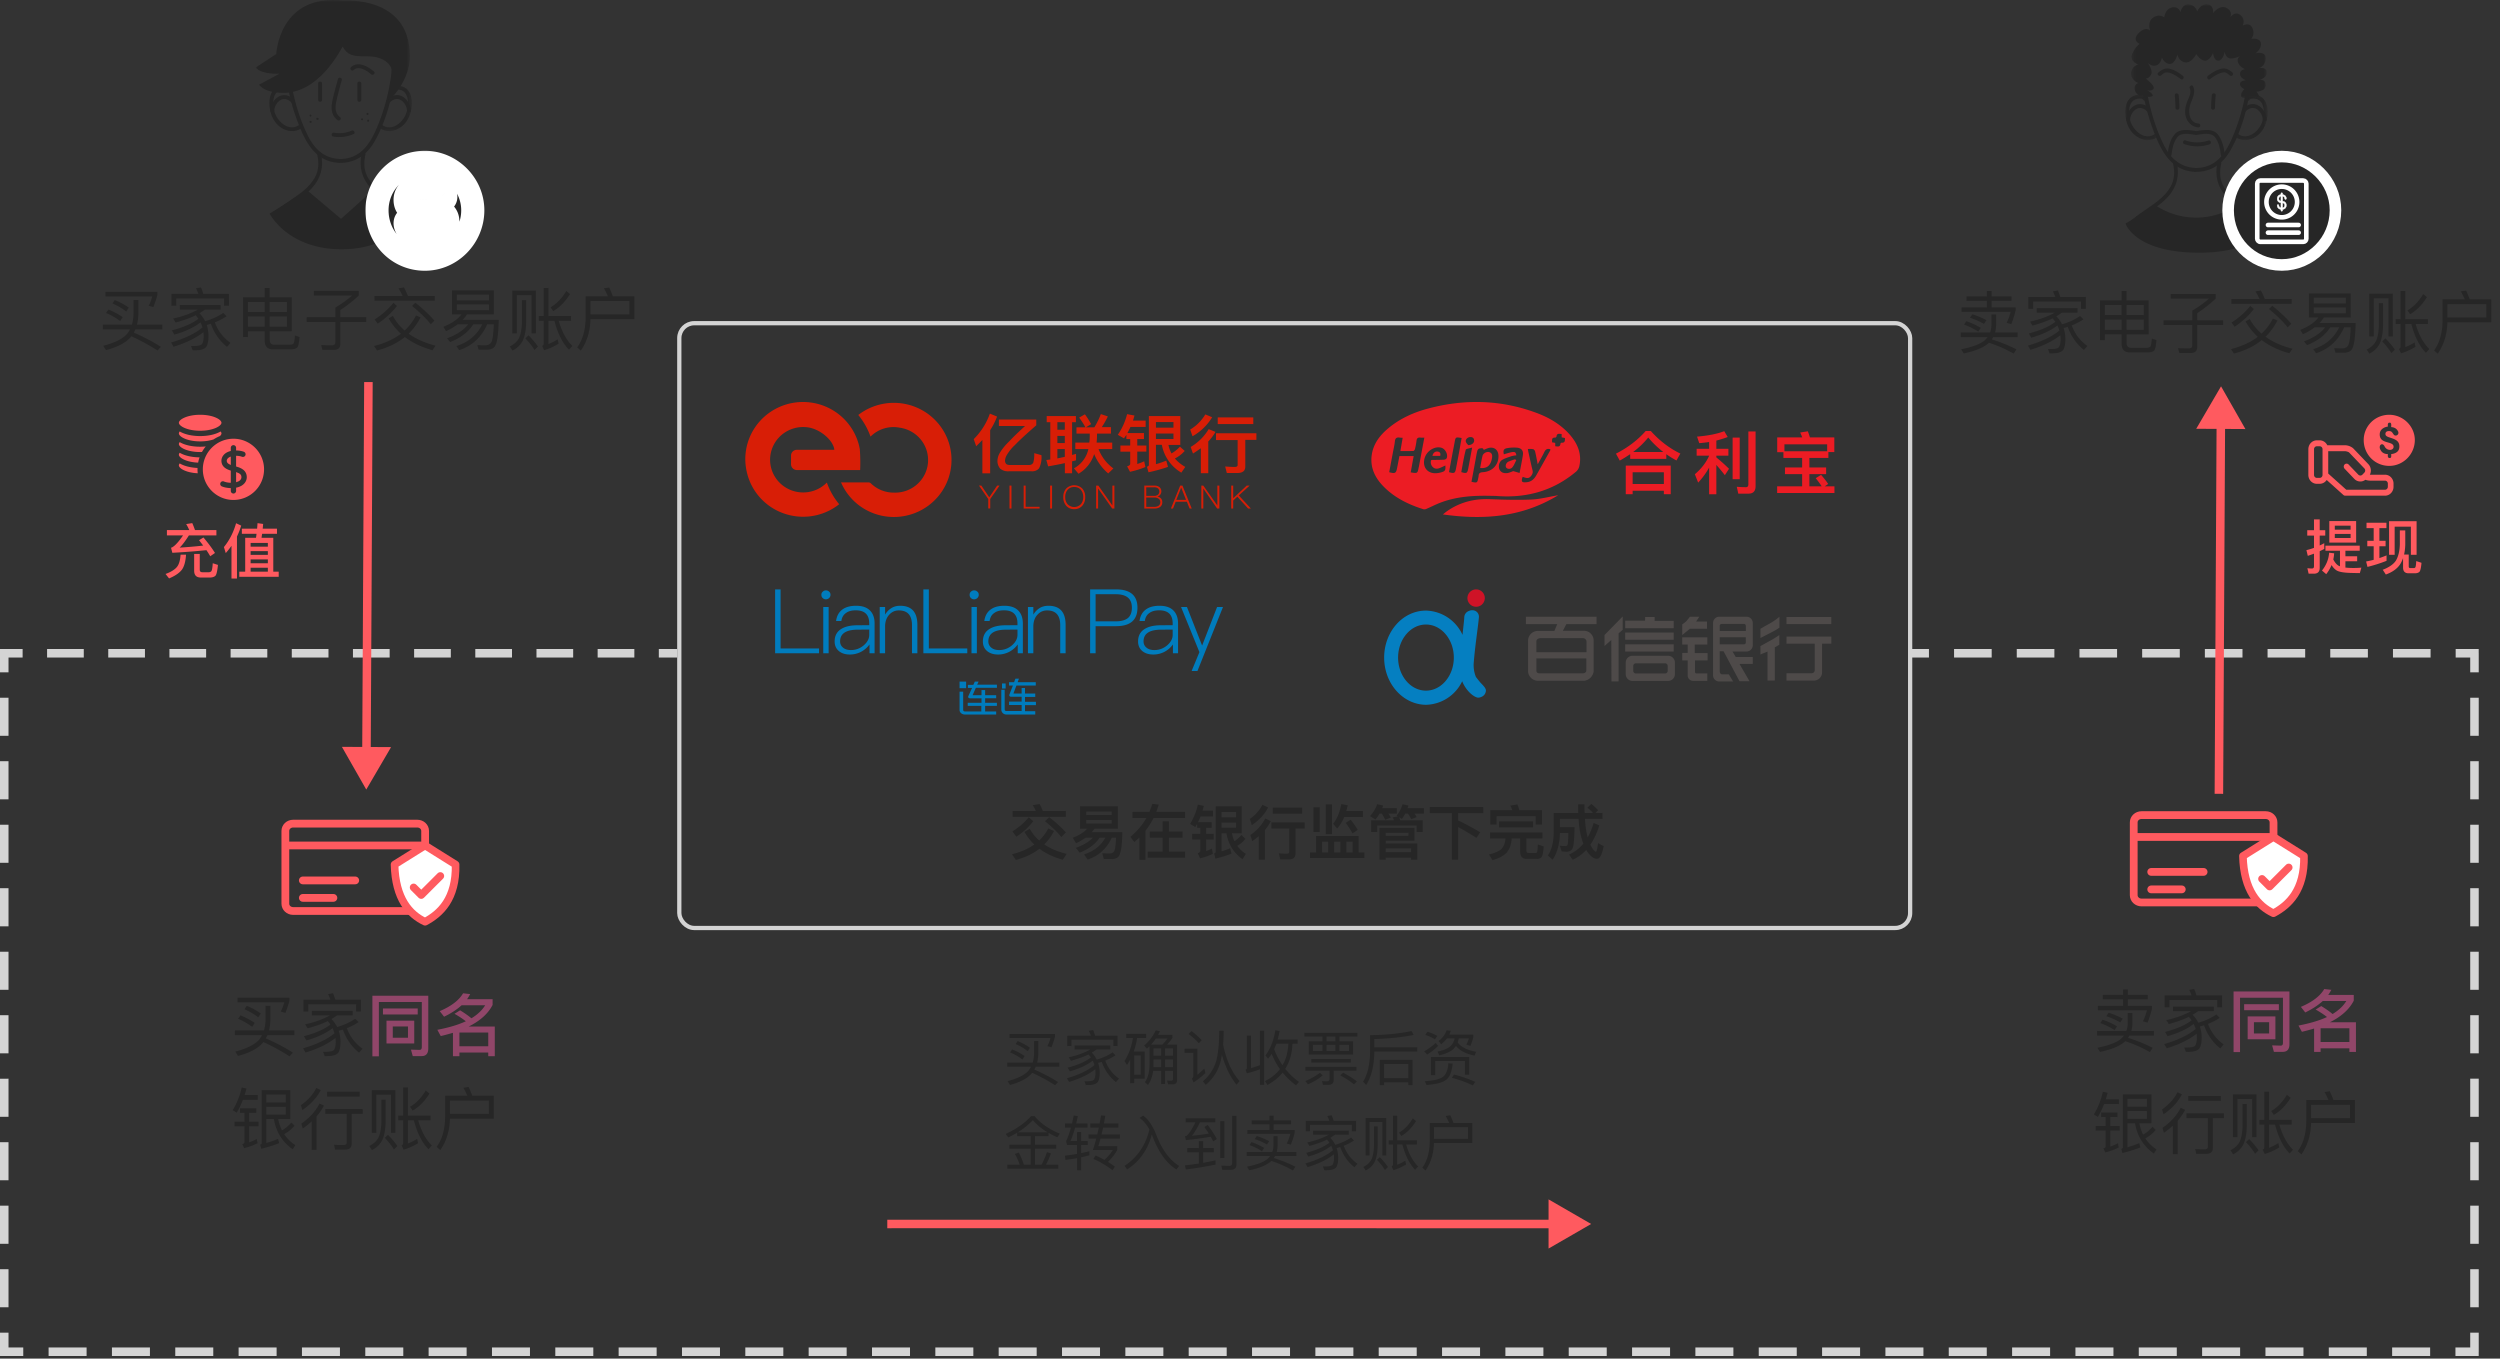 <svg xmlns="http://www.w3.org/2000/svg" fill="none" viewBox="0 0 587 319"><rect x="0" y="0" width="587" height="319" fill="#333333" stroke="none"/><path fill="#D4D4D4" d="M581 153.389h1v-1h-1v1zm0 164v1h1v-1h-1zm-580 0H0v1h1v-1zm0-164v-1H0v1h1zm158-1h-4.309v2H159v-2zm-10.055 0h-8.618v2h8.618v-2zm-14.363 0h-8.618v2h8.618v-2zm-14.364 0H111.6v2h8.618v-2zm-14.363 0h-8.619v2h8.619v-2zm-14.364 0h-8.618v2h8.618v-2zm-14.364 0H68.51v2h8.618v-2zm-14.363 0h-8.619v2h8.619v-2zm-14.364 0h-8.618v2H48.4v-2zm-14.364 0h-8.618v2h8.618v-2zm-14.363 0h-8.618v2h8.618v-2zm-14.364 0H1v2h4.31v-2zm-5.309 1v4.473h2v-4.473H0zm0 10.436v8.946h2v-8.946H0zm0 14.909v8.946h2v-8.946H0zm0 14.909v8.946h2v-8.946H0zm0 14.91v8.945h2v-8.945H0zm0 14.909v8.945h2v-8.945H0zm0 14.909v8.945h2v-8.945H0zm0 14.909v8.945h2v-8.945H0zm0 14.909v8.945h2v-8.945H0zm0 14.909v8.945h2v-8.945H0zm0 14.909v8.946h2v-8.946H0zm0 14.909v4.473h2v-4.473H0zm1 5.473h4.462v-2H1v2zm10.41 0h8.923v-2H11.41v2zm14.872 0h8.923v-2h-8.923v2zm14.872 0h8.923v-2h-8.923v2zm14.872 0h8.923v-2h-8.923v2zm14.871 0h8.923v-2h-8.923v2zm14.872 0h8.923v-2H85.77v2zm14.872 0h8.923v-2h-8.923v2zm14.872 0h8.923v-2h-8.923v2zm14.872 0h8.923v-2h-8.923v2zm14.871 0h8.923v-2h-8.923v2zm14.872 0h8.923v-2h-8.923v2zm14.872 0h8.923v-2H175v2zm14.872 0h8.923v-2h-8.923v2zm14.872 0h8.923v-2h-8.923v2zm14.871 0h8.923v-2h-8.923v2zm14.872 0h8.923v-2h-8.923v2zm14.872 0h8.923v-2h-8.923v2zm14.872 0h8.923v-2h-8.923v2zm14.872 0h8.923v-2h-8.923v2zm14.871 0h8.923v-2h-8.923v2zm14.872 0h8.923v-2h-8.923v2zm14.872 0h8.923v-2h-8.923v2zm14.872 0h8.923v-2h-8.923v2zm14.872 0h8.923v-2h-8.923v2zm14.871 0h8.923v-2h-8.923v2zm14.872 0h8.923v-2h-8.923v2zm14.872 0H407v-2h-8.923v2zm14.872 0h8.923v-2h-8.923v2zm14.872 0h8.923v-2h-8.923v2zm14.871 0h8.923v-2h-8.923v2zm14.872 0h8.923v-2h-8.923v2zm14.872 0h8.923v-2h-8.923v2zm14.872 0h8.923v-2h-8.923v2zm14.872 0h8.923v-2h-8.923v2zm14.871 0h8.923v-2h-8.923v2zm14.872 0h8.923v-2h-8.923v2zm14.872 0h8.923v-2h-8.923v2zm14.872 0h8.923v-2h-8.923v2zm14.872 0H581v-2h-4.461v2zm5.461-1v-4.473h-2v4.473h2zm0-10.436v-8.946h-2v8.946h2zm0-14.91v-8.945h-2v8.945h2zm0-14.909v-8.945h-2v8.945h2zm0-14.909v-8.945h-2v8.945h2zm0-14.909v-8.945h-2v8.945h2zm0-14.909v-8.945h-2v8.945h2zm0-14.909v-8.945h-2v8.945h2zm0-14.909v-8.946h-2v8.946h2zm0-14.909v-8.946h-2v8.946h2zm0-14.909v-8.946h-2v8.946h2zm0-14.909v-4.473h-2v4.473h2zm-1-5.473h-4.417v2H581v-2zm-10.306 0h-8.833v2h8.833v-2zm-14.722 0h-8.833v2h8.833v-2zm-14.722 0h-8.833v2h8.833v-2zm-14.722 0h-8.834v2h8.834v-2zm-14.722 0h-8.834v2h8.834v-2zm-14.723 0h-8.833v2h8.833v-2zm-14.722 0h-8.833v2h8.833v-2zm-14.722 0h-8.833v2h8.833v-2zm-14.722 0H448.5v2h4.417v-2z"/><rect width="289" height="142" x="159.5" y="75.889" stroke="#D4D4D4" rx="3.5"/><path fill="#262626" d="M237.756 190.407v1.386h12.502v-1.386h-5.404a19.863 19.863 0 0 0-.742-1.624l-1.638.28c.28.42.532.868.756 1.344h-5.474zm8.596 1.47-.994.952c1.652 1.33 2.94 2.562 3.836 3.71l1.078-1.092c-1.064-1.19-2.38-2.38-3.92-3.57zm-.21 2.646a10.852 10.852 0 0 1-2.142 2.828 9.843 9.843 0 0 1-2.198-2.744l-1.26.714c.616 1.106 1.4 2.1 2.324 2.968-1.428 1.008-3.178 1.778-5.25 2.282l.91 1.344c2.156-.56 3.99-1.428 5.53-2.632 1.498 1.12 3.332 1.988 5.488 2.59l.91-1.372c-2.072-.518-3.836-1.26-5.264-2.226a12.848 12.848 0 0 0 2.296-3.15l-1.344-.602zm-4.592-2.632c-1.036 1.274-2.324 2.38-3.836 3.332l.938 1.232c1.568-1.036 2.898-2.24 3.962-3.64l-1.064-.924zm13.706 2.702c-.756.84-1.89 1.554-3.388 2.114l.798 1.288a14.934 14.934 0 0 0 2.24-1.302h1.68c-.868.952-2.198 1.75-3.99 2.38l.924 1.134c2.128-.854 3.682-2.03 4.662-3.514h1.358c-1.064 1.904-2.73 3.206-4.998 3.906l.826 1.232c2.576-.84 4.48-2.562 5.684-5.138h.994c-.056 1.54-.182 2.548-.378 3.024-.196.448-.588.686-1.19.686-.532 0-1.092-.028-1.666-.07l.364 1.372h2.002c.672-.028 1.148-.224 1.442-.588.294-.378.518-1.036.658-1.974.126-.952.21-2.198.252-3.738h-7.196a8.97 8.97 0 0 0 .63-.812h5.502v-5.278h-8.862v5.278h1.652zm5.768-1.232h-5.978v-.84h5.978v.84zm-5.978-1.988v-.826h5.978v.826h-5.978zm14.924 3.878v1.428h3.01v3.276h-3.514v1.428h8.806v-1.428h-3.808v-3.276h3.206v-1.428h-3.206v-2.408h-1.484v2.408h-3.01zm-2.45 1.4v5.236h1.442v-6.846a17.32 17.32 0 0 0 1.89-2.982h7.42v-1.428h-6.776c.21-.56.406-1.12.574-1.708l-1.512-.182c-.196.644-.42 1.274-.686 1.89h-3.962v1.428h3.262c-.938 1.652-2.198 3.136-3.766 4.438l.938 1.218c.406-.35.798-.7 1.176-1.064zm13.734-7.728a14.858 14.858 0 0 1-1.806 4.522l1.204.756c.14-.252.294-.504.434-.756v.924h.742v1.414h-1.904v1.344h1.904v2.66c0 .252-.21.434-.602.546l.56 1.204c1.134-.28 2.128-.63 2.996-1.05l-.238-1.246a9.333 9.333 0 0 1-1.344.588v-2.702h1.764v-1.344H283.2v-1.414h1.302v-1.316h-3.22c.21-.42.406-.868.602-1.344h2.94v-1.386h-2.464c.098-.35.196-.714.294-1.106l-1.4-.294zm5.572 4.228h3.402v1.204h-3.402v-1.204zm3.402-1.26h-3.402v-1.246h3.402v1.246zm1.26 4.158c-.532.63-1.078 1.12-1.638 1.47a7.627 7.627 0 0 1-.588-1.862h2.296v-6.328h-6.104v10.654c0 .196-.126.322-.378.406l.308 1.218c1.512-.378 2.772-.77 3.78-1.176l-.336-1.274c-.658.294-1.33.546-2.002.742v-4.242h1.148c.42 2.562 1.68 4.592 3.78 6.09l.77-1.26c-.812-.532-1.484-1.148-2.016-1.876.7-.392 1.344-.952 1.904-1.652l-.924-.91zm7.364-6.426v1.442h6.888v-1.442h-6.888zm-.336 3.472v1.442h4.186v5.502c0 .28-.196.42-.574.42-.588 0-1.204-.042-1.848-.098l.322 1.428h2.03c1.036 0 1.554-.462 1.554-1.386v-5.866h2.156v-1.442h-7.826zm-2.1-4.13c-.644 1.274-1.624 2.38-2.94 3.318l.448 1.47c1.806-1.246 3.08-2.632 3.822-4.158l-1.33-.63zm.658 3.22c-.756 1.484-1.918 2.786-3.486 3.878l.448 1.442c.532-.378 1.05-.77 1.526-1.162v5.502h1.442v-6.944a10.887 10.887 0 0 0 1.386-2.1l-1.316-.616zm18.55-.336h4.396v-1.428h-3.906c.112-.42.224-.868.322-1.344l-1.512-.28c-.336 1.932-.966 3.458-1.904 4.606l.924 1.134c.672-.714 1.232-1.61 1.68-2.688zm1.512.616-1.176.742c.672.896 1.218 1.722 1.61 2.478l1.218-.84c-.392-.672-.938-1.47-1.652-2.38zm-5.852-3.598v7h1.47v-7h-1.47zm-2.87.686v5.796h1.442v-5.796h-1.442zm10.598 6.748h-9.996v3.864h-1.428v1.302h12.782v-1.302h-1.358v-3.864zm-8.582 3.864v-2.548h1.414v2.548h-1.414zm2.828 0v-2.548h1.456v2.548h-1.456zm2.87 0v-2.548h1.47v2.548h-1.47zm15.988-5.782h-8.218v7.462h1.47v-.462h5.964v.476h1.442v-3.808h-7.406v-.658h6.748v-3.01zm-6.748 5.712v-.896h5.964v.896h-5.964zm0-3.85v-.7h5.334v.7h-5.334zm8.68-3.64h-5.264c-.084-.252-.182-.49-.266-.714l.644.406c.28-.392.546-.812.784-1.26h.63c.294.42.546.854.77 1.302l1.288-.49a9.268 9.268 0 0 0-.504-.812h2.212v-1.274h-3.85c.07-.196.14-.406.21-.616l-1.386-.308a8.201 8.201 0 0 1-1.386 2.688l.28.182-1.232.21c.112.21.224.434.336.686h-5.362v2.744h1.428v-1.512h9.24v1.512h1.428v-2.744zm-10.122-1.568h.518c.308.462.574.938.798 1.442l1.33-.518a8.82 8.82 0 0 0-.574-.924h1.988v-1.274h-3.444c.084-.21.154-.42.238-.63l-1.414-.308c-.322.98-.882 1.918-1.694 2.786l1.274.812a9.11 9.11 0 0 0 .98-1.386zm11.788-1.54v1.428h5.18v10.92h1.47v-7.644c1.148.588 2.576 1.442 4.298 2.534l.882-1.316a65.02 65.02 0 0 0-5.18-2.786v-1.708h5.908v-1.428h-12.558zm26.334.728h-5.306c-.14-.49-.294-.938-.448-1.344l-1.666.28c.168.322.322.672.462 1.064h-5.166v3.374h1.47v-1.96h9.184v1.96h1.47v-3.374zm-10.066 2.646v1.4h7.98v-1.4h-7.98zm-2.128 2.59v1.414h3.626c-.056.966-.336 1.75-.854 2.366-.518.56-1.526 1.022-3.024 1.4l.84 1.316c1.54-.42 2.646-1.022 3.332-1.778.7-.826 1.092-1.932 1.162-3.304h2.002v3.066c0 1.148.504 1.722 1.512 1.722h2.45c.462 0 .812-.14 1.036-.392.252-.266.42-1.12.518-2.548l-1.386-.434c-.028.952-.084 1.526-.14 1.708-.07.182-.168.28-.308.28h-1.722c-.336 0-.504-.21-.504-.63v-2.772h3.766v-1.414h-12.306zm23.772-6.692-.924.882c.546.42.994.84 1.344 1.232h-1.974a46.65 46.65 0 0 1-.042-2.03h-1.484c0 .7 0 1.386.028 2.03h-5.768v4.662c-.042 2.268-.49 4.046-1.358 5.32l1.106.994c1.078-1.582 1.652-3.668 1.722-6.272h1.974c-.028 1.428-.07 2.31-.154 2.632-.07.28-.224.42-.448.434-.392 0-.854-.028-1.414-.07l.448 1.33c.42.042.798.07 1.134.07.756-.014 1.246-.308 1.47-.896.238-.644.378-2.268.42-4.872h-3.43v-1.946h4.368c.112 1.68.308 3.094.616 4.214.154.574.322 1.106.518 1.596a9.13 9.13 0 0 1-3.36 2.562l.84 1.232a9.515 9.515 0 0 0 3.192-2.31c.168.308.364.588.56.84.686.826 1.33 1.246 1.946 1.246.7 0 1.218-.994 1.582-2.968l-1.316-.714c-.182 1.344-.35 2.016-.49 2.016-.21 0-.518-.308-.91-.91-.14-.21-.28-.462-.406-.742.854-1.246 1.554-2.758 2.1-4.536l-1.33-.574c-.364 1.26-.826 2.394-1.386 3.374-.056-.196-.112-.378-.154-.574-.224-.868-.392-2.128-.504-3.752h4.116v-1.386h-1.666l.644-.658c-.448-.49-.98-.98-1.61-1.456z"/><path stroke="#FF5A5F" stroke-linecap="round" stroke-linejoin="round" stroke-width="1.823" d="M71.103 210.825h7.179-7.18zm0-4.103H83.41 71.103zM67 198.517h32.82H67zm32.82-3.419v17.094c0 .944-.816 1.71-1.823 1.71H68.823c-1.006 0-1.823-.766-1.823-1.71v-17.094c0-.943.817-1.709 1.823-1.709h29.174c1.007 0 1.823.766 1.823 1.709z" clip-rule="evenodd"/><path fill="#fff" fill-rule="evenodd" stroke="#FF5A5F" stroke-linecap="round" stroke-linejoin="round" stroke-width="1.791" d="m106.971 202.993-7.165-4.476-7.165 4.476c.193 8.058 3.54 11.726 7.165 13.431 3.539-1.876 7.358-5.373 7.165-13.431z" clip-rule="evenodd"/><path stroke="#FF5A5F" stroke-linecap="round" stroke-linejoin="round" stroke-width="1.791" d="m103.389 205.68-4.479 4.478-1.79-1.792"/><path fill="#262626" d="m56.464 238.405-.56.816c1.136.448 2.24 1.088 3.312 1.888l.592-.928a17.933 17.933 0 0 0-3.344-1.776zm1.472-2.24-.544.816c1.12.448 2.192 1.088 3.248 1.888l.592-.912a16.241 16.241 0 0 0-3.296-1.792zm4.416 0v3.36a9.543 9.543 0 0 1-.384 2.416h-6.816v1.12h6.352c-.192.4-.432.768-.72 1.12-1.056 1.136-2.896 2.048-5.552 2.736l.656 1.024c2.64-.704 4.544-1.696 5.712-2.96.08-.096.16-.208.24-.304 2.112.96 4.16 2.08 6.144 3.344l.784-.864c-1.904-1.216-4.016-2.32-6.352-3.344.128-.24.256-.496.368-.752h6.336v-1.12h-5.952a12.26 12.26 0 0 0 .32-2.416v-3.36h-1.136zm-6.592-1.904v1.072h10.992c-.224.8-.496 1.536-.832 2.192l1.088.304c.384-.944.704-1.888.944-2.848v-.72H55.76zm24.752 7.488c.768 2.192 2.032 4 3.792 5.424l.816-.944c-1.696-1.2-2.928-2.8-3.68-4.816a14.424 14.424 0 0 0 2.752-1.424l-.784-.784a15.117 15.117 0 0 1-4.24 1.936 7.482 7.482 0 0 0-1.344-1.872c.432-.256.864-.544 1.312-.848H82.8v-1.072h-9.584v1.072h4.24a19.72 19.72 0 0 1-1.648.8c-1.232.528-2.624.96-4.16 1.296l.592.944c1.792-.512 3.248-1.024 4.352-1.536.112-.064.224-.112.352-.176.224.256.448.528.64.832-1.456 1.12-3.536 2.016-6.224 2.72l.576.992c2.592-.736 4.64-1.696 6.144-2.88.192.384.336.784.464 1.2-1.744 1.44-4.208 2.608-7.376 3.536l.576.992c2.896-.88 5.232-2.016 7.024-3.424.032.256.048.512.064.8 0 .992-.144 1.664-.432 2.016-.24.272-.832.416-1.776.432h-.768l.384 1.008h.544c1.376 0 2.272-.288 2.656-.832.336-.48.512-1.36.512-2.624a8.497 8.497 0 0 0-.416-2.496c.32-.08.656-.176.976-.272zm-2.32-8.544-1.168.208c.192.384.384.832.56 1.312h-6.336v2.784h1.136v-1.712h11.232v1.712h1.136v-2.784h-6.016a16.427 16.427 0 0 0-.544-1.52zm-21.44 22.144c-.432 1.952-1.136 3.712-2.112 5.312l.928.592c.56-.912 1.056-1.92 1.472-3.024h3.488v-1.104h-3.104c.16-.496.304-1.008.448-1.552l-1.12-.224zm-.416 4.88v1.056h1.072v2.096h-2.352v1.072h2.352v3.712c0 .224-.176.384-.528.48l.448.944c1.184-.304 2.24-.688 3.152-1.168l-.192-.992c-.608.32-1.2.592-1.792.784v-3.76h2.208v-1.072h-2.208v-2.096h1.68v-1.056h-3.84zm6.192-.352h4.576v1.824h-4.576v-1.824zm4.576-1.024h-4.576v-1.856h4.576v1.856zm1.312 4.72c-.704.8-1.44 1.408-2.208 1.824-.416-.8-.704-1.68-.88-2.656h2.832v-6.784h-6.72v12.464c0 .16-.128.272-.352.352l.24.96c1.696-.416 3.104-.864 4.224-1.328l-.256-1.008c-.912.4-1.84.72-2.768.976v-5.632h1.776c.512 3.024 1.984 5.392 4.432 7.12l.608-.976c-1.088-.72-1.968-1.584-2.624-2.608.896-.448 1.712-1.104 2.432-1.968l-.736-.736zm8.384-7.232v1.136h7.664v-1.136H76.8zm-.432 4.064v1.136h5.04v6.704c0 .416-.272.624-.784.624-.704 0-1.424-.032-2.192-.08l.24 1.136h2.352c1.024 0 1.552-.464 1.552-1.392v-6.992h2.592v-1.136h-8.8zm-2.096-4.944c-.752 1.504-1.952 2.848-3.616 4.032l.336 1.152c1.984-1.36 3.424-2.928 4.32-4.704l-1.04-.48zm.752 3.648c-.896 1.776-2.32 3.344-4.272 4.72l.336 1.152a20.387 20.387 0 0 0 2.096-1.664v6.672h1.136v-7.84c.704-.8 1.28-1.664 1.744-2.56l-1.04-.48zm17.808-3.152h-5.536v10.048h1.056v-8.976h3.456v8.976h1.024v-10.048zm-3.28 2.24v5.2c-.032 1.456-.24 2.64-.624 3.568-.416.88-1.168 1.584-2.224 2.112l.624.96c1.12-.56 1.92-1.344 2.416-2.336.512-1.072.768-2.512.8-4.304v-5.2h-.992zm1.536 8.256-.736.72c.912.96 1.632 1.872 2.144 2.736l.816-.816a18.743 18.743 0 0 0-2.224-2.64zm6.096-3.392c.768 2.976 1.92 5.248 3.424 6.784l.784-.896c-1.392-1.376-2.464-3.328-3.2-5.888h2.896v-1.12h-5.312v-6.608h-1.12v6.608h-1.152v1.12h1.152v5.376c0 .224-.128.384-.368.496l.48 1.024c1.28-.4 2.4-.912 3.392-1.536l-.208-1.024c-.736.464-1.472.832-2.176 1.104v-5.44h1.408zm2.784-7.008c-1.024 1.712-2.256 2.992-3.696 3.824l.624.896c1.504-.864 2.832-2.208 3.952-4l-.88-.72zm14.816 2.368v3.12h-9.136v-3.12h9.136zm-9.136 4.24h10.304v-5.376h-5.056a26.958 26.958 0 0 0-.864-2.064l-1.232.192c.336.576.64 1.2.928 1.872h-5.216v5.008c-.032 2.864-.688 5.2-1.984 6.992l.848.768c1.44-2.064 2.192-4.528 2.272-7.392z"/><path fill="#914669" d="M99.008 247.973c1.024 0 1.552-.608 1.552-1.792v-12.384H87.44v14.224h1.52v-12.752h10.08v10.576c0 .448-.176.672-.528.672l-2.016-.064.416 1.52h2.096zm-9.088-11.184v1.408h8.16v-1.408h-8.16zm.832 2.864v5.36h6.512v-5.36h-6.512zm5.04 4h-3.568v-2.64h3.568v2.64zm12.08 3.488h6.768v.848h1.536v-6.96h-6.128c2.704-1.344 4.576-3.04 5.616-5.072v-1.344h-6c.272-.384.512-.784.736-1.2l-1.664-.192c-.96 1.648-2.784 3.04-5.488 4.192l1.024 1.312c1.664-.8 3.024-1.696 4.112-2.688h5.536c-.704 1.152-1.776 2.176-3.232 3.056-.656-.56-1.536-1.184-2.656-1.872l-1.312.816c1.088.624 1.984 1.216 2.656 1.76-1.792.832-4.016 1.488-6.688 2l.8 1.472a48.894 48.894 0 0 0 2.864-.768v5.488h1.52v-.848zm6.768-1.472h-6.768v-3.232h6.768v3.232z"/><path fill="#FF5A5F" d="M209.333 286.389h-1v2h1v-2zm164.267 1-10-5.774v11.547l10-5.773zm-164.267 1H364.6v-2H209.333v2z"/><g clip-path="url(#a)"><mask id="b" width="8" height="11" x="499" y="22" maskUnits="userSpaceOnUse" style="mask-type:alpha"><path fill="#fff" fill-rule="evenodd" d="M499 22.21h7.695v10.686H499V22.21z" clip-rule="evenodd"/></mask><g mask="url(#b)"><path fill="#262626" fill-rule="evenodd" d="M504.084 22.997c-.787-1.108-2.654-.925-3.648-.196-1.484 1.089-1.579 3.184-1.329 4.846.264 1.756 1.117 3.412 2.612 4.422 1.406.95 3.347 1.184 4.774.157.478-.343.018-1.144-.465-.796-2.407 1.732-5.158-.725-5.821-3.04-.348-1.214-.49-2.778.063-3.95.281-.592.741-1.045 1.388-1.204.455-.114 1.313-.22 1.63.226.341.48 1.14.02.796-.465z" clip-rule="evenodd"/></g><path fill="#262626" fill-rule="evenodd" d="M504.911 25.628c-.803-.969-2.233-1.503-3.435-.988-1.303.558-2.206 2.04-2.248 3.429-.017.593.905.593.922 0 .03-.989.679-2.081 1.578-2.536.899-.455 1.94.034 2.531.746.378.457 1.027-.198.652-.651z" clip-rule="evenodd"/><mask id="c" width="9" height="11" x="524" y="22" maskUnits="userSpaceOnUse" style="mask-type:alpha"><path fill="#fff" fill-rule="evenodd" d="M524.749 22.21h7.694v10.686h-7.694V22.21z" clip-rule="evenodd"/></mask><g mask="url(#c)"><path fill="#262626" fill-rule="evenodd" d="M528.156 23.462c.303-.428 1.096-.342 1.543-.246.617.131 1.085.509 1.394 1.054.666 1.175.501 2.872.144 4.12-.663 2.316-3.414 4.773-5.821 3.04-.482-.347-.943.452-.466.796 1.392 1.002 3.28.804 4.677-.09 1.551-.995 2.442-2.698 2.71-4.488.246-1.648.16-3.709-1.283-4.811-.991-.757-2.894-.966-3.695.16-.344.484.455.945.797.465z" clip-rule="evenodd"/></g><path fill="#262626" fill-rule="evenodd" d="M527.185 26.28c.594-.718 1.628-1.194 2.531-.747.899.445 1.548 1.555 1.577 2.536.018.592.94.594.922 0-.042-1.39-.944-2.872-2.247-3.43-1.202-.515-2.632.02-3.435.99-.376.453.273 1.108.652.65zM515.82 39.438a7.032 7.032 0 0 0-.225 0c-.241.003-.472.21-.46.46.011.25.202.461.46.461h.225c.242 0 .472-.212.461-.46a.468.468 0 0 0-.461-.461h-.225v.921h.225c.242.003.472-.214.461-.46a.469.469 0 0 0-.461-.461z" clip-rule="evenodd"/><path fill="#262626" fill-rule="evenodd" d="M515.708 3.641c-3.473.017-7.071.863-9.563 3.432-1.844 1.903-2.828 4.455-3.207 7.044a20.663 20.663 0 0 0-.05 5.56 48.167 48.167 0 0 0 2.967 11.608c1.476 3.74 3.46 7.761 7.719 8.809 2.2.541 4.622.228 6.568-.951 1.606-.974 2.815-2.47 3.716-4.096 2.46-4.443 3.868-9.658 4.565-14.66a20.81 20.81 0 0 0 .137-4.314c-.174-2.523-.776-5.087-2.135-7.247-1.709-2.72-4.504-4.382-7.64-4.928a18.542 18.542 0 0 0-3.077-.257c-.593-.003-.594.92 0 .922 3.307.017 6.656.878 8.933 3.413 1.657 1.843 2.498 4.277 2.851 6.696.244 1.672.266 3.395.09 5.075l-.033.289c-.023.184.006-.044-.013.091a47.434 47.434 0 0 1-2.812 10.78c-1.428 3.652-3.374 7.66-7.653 8.408-2.218.388-4.557-.193-6.282-1.65-1.318-1.112-2.24-2.593-2.973-4.137-2.026-4.262-3.243-8.832-3.952-13.483a21.13 21.13 0 0 1-.188-4.088c.121-2.298.646-4.635 1.865-6.611 1.594-2.586 4.263-4.046 7.208-4.552.977-.169 1.969-.226 2.959-.23.593-.004.594-.926 0-.923z" clip-rule="evenodd"/><path fill="#262626" fill-rule="evenodd" d="M510.233 38.386c.353 1.56.392 3.18-.218 4.684-.521 1.285-1.425 2.374-2.432 3.31-2.122 1.968-4.762 3.267-6.92 5.196-.443.396.211 1.047.651.652 2.396-2.142 5.402-3.518 7.609-5.881 2.163-2.313 2.898-5.12 2.198-8.206-.131-.579-1.019-.334-.888.245zm10.429-.246c-.699 3.087.037 5.894 2.198 8.207 2.208 2.363 5.214 3.74 7.609 5.881.441.394 1.095-.255.651-.652-2.158-1.93-4.798-3.229-6.92-5.197-.965-.895-1.83-1.931-2.365-3.144-.679-1.542-.651-3.234-.285-4.85.131-.577-.757-.824-.888-.244z" clip-rule="evenodd"/><path fill="#262626" fill-rule="evenodd" d="m506.043 48.21 1.071.614c5.652 3.238 12.65 3 18.069-.614l6.798 3.979s-.528 7.143-15.642 7.143c-15.116 0-17.266-6.836-17.266-6.836l6.97-4.286zm8.112-27.456c.485 1.14-.329 2.313-.7 3.362-.314.893-.476 1.86-.333 2.802.237 1.574 1.428 2.885 3.052 2.995.592.041.59-.88 0-.921-2.113-.144-2.427-2.639-1.953-4.248.45-1.526 1.417-2.838.731-4.456-.232-.544-1.026-.075-.797.466zm-1.259 13.099a9.226 9.226 0 0 0 5.894.037c.561-.184.321-1.074-.245-.89a8.38 8.38 0 0 1-5.404-.035c-.563-.193-.805.698-.245.888zm-2.258-11.491c.099.984.153 1.969.164 2.957.006.593.929.595.922 0a33.948 33.948 0 0 0-.163-2.957c-.059-.585-.982-.59-.923 0zm8.691 0a33.946 33.946 0 0 0-.163 2.957c-.007.593.915.594.922 0 .011-.988.065-1.973.164-2.957.058-.59-.864-.585-.923 0zm-.407-3.787c.673-.508 1.381-1 2.169-1.314.405-.162.899-.34 1.34-.253.425.084.797.425 1.116.695.45.382 1.105-.267.652-.652-.764-.65-1.527-1.14-2.566-.925-1.174.242-2.237.945-3.177 1.653-.468.353-.009 1.154.466.796zm-6.403-.795c-.941-.71-2.002-1.412-3.176-1.654-1.039-.214-1.802.276-2.566.925-.454.385.201 1.034.651.652.289-.246.595-.528.965-.64.501-.153 1.02.01 1.491.198.789.315 1.496.807 2.169 1.315.474.357.934-.444.466-.797z" clip-rule="evenodd"/><mask id="d" width="33" height="23" x="500" y="1" maskUnits="userSpaceOnUse" style="mask-type:alpha"><path fill="#fff" fill-rule="evenodd" d="M500.376 1h31.869v22.282h-31.869V1z" clip-rule="evenodd"/></mask><g mask="url(#d)"><path fill="#262626" fill-rule="evenodd" d="M502.862 22.362c-.133.352-1.549-.18-1.652-1.46-.102-1.28.927-1.382.927-1.382s-1.951-.718-1.746-2.459c.205-1.741 1.955-1.997 1.746-1.946-.209.052-2.207-.768-1.49-2.458.717-1.69 1.741-2.356 1.741-2.356s-1.936-.768-.251-2.509c1.685-1.74 2.709-.615 2.709-.615s-.757-2.105.748-3.074c1.506-.971 2.581 0 2.581 0s.153-1.995 1.792-2.354c1.639-.358 1.998 1.127 1.998 1.127s.409-2.049 1.996-1.843c1.588.204 1.947 1.638 1.947 1.638s.819-1.872 2.407-1.654c1.587.22 1.312 2.064 1.312 2.064s1.504-2.048 3.143-1.23c1.639.82.87 2.252.87 2.252s1.076-1.637 2.407-.562c1.331 1.076.512 2.51.512 2.51s1.588-1.024 2.305.512c.717 1.536-.282 2.56-.282 2.56s2.023-.358 2.279.974c.256 1.33-1.229 2.406-1.229 2.406s2.445-.615 2.349 1.28c-.096 1.895-1.632 2.203-1.632 2.203s1.946-.36 1.895 1.075c-.052 1.434-1.946 1.741-1.946 1.741s1.677-.46 1.683 1.179c.007 1.638-2.4 1.484-2.195 1.587.204.102.815 1.008.512 1.125-.304.117-2.883.817-2.822.513.061-.306-1.327.002-1.275-.844.051-.846.768-1.41.768-1.41s-1.075-.511-1.024-1.279c.051-.768 1.383-.82 1.383-.82s-1.383-.5-1.383-1.504c0-1.005 1.177-1.096 1.177-1.096s-1.279-.524-1.638-1.598c-.358-1.076.563-1.537.563-1.537s-1.024.614-2.253.614-1.434-1.591-1.434-1.591-.358 2.053-1.485 2.104c-1.127.05-1.248-1.844-1.248-1.844s-.649 1.741-1.774 1.844c-1.126.102-2.185-1.537-2.185-1.537s-1.04 2.151-2.577 1.947c-1.536-.205-1.828-1.844-1.828-1.844s-.528 2.15-1.757 2.202c-1.229.05-1.895-1.486-1.895-1.486s-.242 1.537-1.35 1.844c-1.107.307-1.978-.614-1.978-.614s1.383 1.843.768 2.816c-.615.973-1.229.872-1.229.872s2.417 1.791 1.772 2.457c-.646.666-1.465.256-1.465.256s2.179 1.241.973 1.535c-1.206.293-2.24-.33-2.24-.33z" clip-rule="evenodd"/></g><path fill="#262626" fill-rule="evenodd" d="M515.472 30.74c-1.619-.212-3.666-.622-4.865.786-1.092 1.281-1.502 3.192-1.66 4.821-.058.59.865.587.922 0 .133-1.378.484-3.005 1.357-4.12.954-1.22 2.914-.739 4.246-.564.586.077.581-.846 0-.922z" clip-rule="evenodd"/><path fill="#262626" fill-rule="evenodd" d="M515.843 31.663c1.331-.175 3.291-.656 4.246.563.873 1.116 1.223 2.743 1.357 4.121.057.586.979.592.922 0-.158-1.633-.57-3.535-1.66-4.822-1.194-1.409-3.251-.996-4.865-.784-.58.076-.588.999 0 .922z" clip-rule="evenodd"/><path fill="#262626" stroke="#fff" stroke-width="2.716" d="M548.368 49.367c0-6.862-5.742-12.603-12.603-12.603-7.125 0-12.603 5.76-12.603 12.603 0 7.067 5.459 12.847 12.603 12.847 6.88 0 12.603-5.76 12.603-12.847z"/><rect width="11.52" height="14.4" x="530" y="42.389" stroke="#fff" stroke-width="1.08" rx=".72"/><path stroke="#fff" stroke-linecap="round" stroke-width="1.08" d="M532.52 52.829h7.2m-7.2 1.8h7.2"/><path stroke="#fff" stroke-width="1.08" d="M535.76 51.029a3.6 3.6 0 1 0 0-7.2 3.6 3.6 0 0 0 0 7.2z" clip-rule="evenodd"/><path fill="#fff" fill-rule="evenodd" d="M536.454 46.623c0 .105.091.199.193.199a.202.202 0 0 0 .193-.199c0-.303-.193-.84-.887-.934v-.222a.202.202 0 0 0-.193-.198.202.202 0 0 0-.193.198v.222c-.262.035-.478.129-.625.292a.955.955 0 0 0-.25.642v.01c-.001.087-.003.41.216.667.159.176.375.28.659.316v1.167a.557.557 0 0 1-.5-.549.202.202 0 0 0-.194-.198.202.202 0 0 0-.193.198c0 .304.193.841.887.935v.221c0 .105.091.199.193.199a.202.202 0 0 0 .193-.199v-.221c.262-.035.478-.129.626-.292a.96.96 0 0 0 .25-.643v-.01c0-.086.002-.409-.216-.667-.159-.175-.375-.28-.66-.315v-1.167c.467.093.501.467.501.548zm-.887.596c-.171-.024-.296-.082-.375-.175-.148-.164-.125-.397-.125-.397v-.024s0-.221.147-.373a.63.63 0 0 1 .353-.164v1.133zm.887 1.004s.022-.234-.125-.397c-.08-.105-.216-.164-.376-.187v1.144a.63.63 0 0 0 .353-.163c.148-.152.148-.374.148-.374v-.023z" clip-rule="evenodd"/><path fill="#fff" d="M535.953 45.69h-.05v.043l.044.006.006-.05zm-.386 0 .007.049.043-.006v-.044h-.05zm-.625.291.035.035.002-.001-.037-.034zm-.25.642h.05-.05zm0 .01h.05-.05zm.216.667-.039.033.002.001.037-.034zm.659.316h.05v-.044l-.044-.006-.006.05zm0 1.167-.009.05.059.01v-.06h-.05zm0 .386h.05v-.044l-.043-.006-.007.05zm.386 0-.006-.05-.044.006v.044h.05zm.626-.292-.036-.035-.001.001.037.034zm.25-.643h-.05.05zm0-.01h-.05.05zm-.216-.667.038-.032-.001-.001-.037.033zm-.66-.315h-.05v.044l.044.006.006-.05zm0-1.167.01-.05-.06-.011v.06h.05zm-.761.969.038-.033h-.001l-.037.033zm.375.175-.007.05.057.007v-.057h-.05zm-.5-.572.05.005v-.005h-.05zm0-.024h.05-.05zm.147-.373.036.035-.036-.035zm.353-.164h.05v-.058l-.058.009.008.05zm.762 1.74-.04.03.003.003.037-.033zm.125.397-.05-.005v.005h.05zm-.501-.584.008-.05-.058-.008v.058h.05zm0 1.144h-.05v.059l.058-.01-.008-.049zm.353-.163.036.035-.036-.035zm.341-1.848c-.074 0-.143-.07-.143-.149h-.1c0 .132.112.249.243.249v-.1zm.143-.149c0 .079-.07.149-.143.149v.1a.252.252 0 0 0 .243-.249h-.1zm-.843-.884c.333.045.543.195.67.368a.908.908 0 0 1 .173.516h.1c0-.16-.051-.382-.193-.575-.143-.195-.377-.36-.737-.408l-.013.099zm-.044-.272v.222h.1v-.222h-.1zm-.143-.148c.074 0 .143.07.143.148h.1a.252.252 0 0 0-.243-.248v.1zm-.143.148c0-.078.07-.148.143-.148v-.1a.252.252 0 0 0-.243.248h.1zm0 .222v-.222h-.1v.222h.1zm-.638.326c.137-.152.341-.242.595-.276l-.014-.1c-.269.037-.497.134-.655.309l.074.067zm-.237.608c0-.067.011-.377.235-.607l-.071-.07c-.253.26-.264.604-.264.677h.1zm0 .01v-.01h-.1v.01h.1zm.204.635c-.206-.243-.205-.548-.204-.635h-.1c-.001.087-.004.427.227.7l.077-.065zm.627.298c-.275-.034-.479-.134-.628-.3l-.074.068c.168.186.396.295.69.331l.012-.099zm.044 1.217v-1.167h-.1v1.167h.1zm-.6-.549c0 .047.009.173.082.3.074.129.211.255.459.299l.018-.099c-.218-.038-.331-.146-.391-.25a.53.53 0 0 1-.068-.25h-.1zm-.144-.148c.074 0 .144.07.144.148h.1a.252.252 0 0 0-.244-.248v.1zm-.143.148c0-.078.07-.148.143-.148v-.1a.252.252 0 0 0-.243.248h.1zm.844.885c-.334-.045-.543-.195-.67-.368a.903.903 0 0 1-.174-.517h-.1c0 .162.051.382.193.576.143.195.377.36.737.408l.014-.099zm.043.271v-.221h-.1v.221h.1zm.143.149c-.073 0-.143-.07-.143-.149h-.1c0 .132.112.249.243.249v-.1zm.143-.149c0 .08-.069.149-.143.149v.1a.252.252 0 0 0 .243-.249h-.1zm0-.221v.221h.1v-.221h-.1zm.639-.326c-.138.152-.341.242-.595.276l.013.1c.269-.037.498-.134.656-.309l-.074-.067zm.237-.609a.91.91 0 0 1-.236.608l.072.07c.253-.26.264-.605.264-.678h-.1zm0-.01v.01h.1v-.009h-.1zm-.204-.634c.205.242.204.548.204.635h.1c0-.088.003-.427-.228-.7l-.076.065zm-.628-.298c.275.034.479.134.629.299l.074-.067c-.169-.186-.397-.295-.69-.331l-.013.099zm-.044-1.218v1.168h.1v-1.167h-.1zm.601.55c0-.047-.01-.17-.082-.296-.074-.127-.211-.253-.459-.303l-.019.099c.218.043.331.151.391.254.061.105.069.21.069.245h.1zm-1.35.452c.09.106.228.168.406.192l.014-.099c-.164-.022-.275-.077-.344-.158l-.076.065zm-.087-.43-.05-.004v.004l-.001.008-.001.032c.001.026.003.063.009.106a.558.558 0 0 0 .131.285l.074-.067a.46.46 0 0 1-.106-.234c-.006-.037-.007-.068-.008-.09l.001-.026v-.008l-.049-.005zm-.05-.023v.024h.1v-.024h-.1zm.162-.408a.568.568 0 0 0-.142.266.795.795 0 0 0-.018.1l-.002.03v.012h.1v-.007l.002-.025a.539.539 0 0 1 .015-.086.483.483 0 0 1 .116-.22l-.071-.07zm.38-.178a.677.677 0 0 0-.38.178l.071.07a.579.579 0 0 1 .325-.15l-.016-.098zm.058 1.182v-1.133h-.1v1.133h.1zm.675.64a.457.457 0 0 1 .105.235.573.573 0 0 1 .008.09l-.001.026v.008l.05.005.049.005.001-.002v-.011l.001-.032a.66.66 0 0 0-.009-.105.563.563 0 0 0-.13-.286l-.074.067zm-.346-.17c.153.022.274.077.343.167l.079-.06c-.09-.12-.242-.182-.407-.206l-.015.099zm.057 1.094V47.64h-.1v1.144h.1zm.267-.198a.58.58 0 0 1-.324.149l.015.099a.676.676 0 0 0 .381-.178l-.072-.07zm.184-.339h-.05v.002l-.001.006-.001.024c-.003.022-.007.052-.015.086a.487.487 0 0 1-.117.221l.072.07a.628.628 0 0 0 .159-.366l.002-.03.001-.01v-.002h-.05zm-.05-.023v.023h.1v-.023h-.1z"/><path fill="#262626" d="m461.688 75.42-.544.8c1.152.4 2.272.945 3.36 1.649l.576-.88a16.905 16.905 0 0 0-3.392-1.568zm1.424-1.631-.56.816c1.12.352 2.224.848 3.28 1.456l.592-.88a19.42 19.42 0 0 0-3.312-1.392zm4.48.048v2.544c-.032.608-.128 1.168-.32 1.68h-6.88v1.104h6.288a5.815 5.815 0 0 1-.672.752c-1.04.864-2.88 1.568-5.536 2.096l.608.976c2.656-.56 4.56-1.328 5.728-2.32.064-.064.128-.128.208-.192a30.882 30.882 0 0 1 5.792 2.56l.64-1.008a35.932 35.932 0 0 0-5.776-2.336c.112-.176.224-.352.32-.528h5.744V78.06h-5.296a7.704 7.704 0 0 0 .256-1.68v-2.544h-1.104zm-7.024-1.664v1.04h11.536c-.256.96-.56 1.824-.944 2.592l1.088.304a22.97 22.97 0 0 0 1.024-3.232v-.704h-5.648v-1.536h4.672v-1.04h-4.672v-1.264h-1.12v1.264h-4.768v1.04h4.768v1.536h-5.936zm24.944 4.576c.768 2.192 2.032 4 3.792 5.424l.816-.944c-1.696-1.2-2.928-2.8-3.68-4.816a14.424 14.424 0 0 0 2.752-1.424l-.784-.784a15.117 15.117 0 0 1-4.24 1.936 7.482 7.482 0 0 0-1.344-1.872c.432-.256.864-.544 1.312-.848h3.664v-1.072h-9.584v1.072h4.24a19.72 19.72 0 0 1-1.648.8c-1.232.528-2.624.96-4.16 1.296l.592.944c1.792-.512 3.248-1.024 4.352-1.536.112-.064.224-.112.352-.176.224.256.448.528.64.832-1.456 1.12-3.536 2.016-6.224 2.72l.576.992c2.592-.736 4.64-1.696 6.144-2.88.192.384.336.784.464 1.2-1.744 1.44-4.208 2.608-7.376 3.536l.576.992c2.896-.88 5.232-2.016 7.024-3.424.032.256.048.512.064.8 0 .992-.144 1.664-.432 2.016-.24.272-.832.416-1.776.432h-.768l.384 1.008h.544c1.376 0 2.272-.288 2.656-.832.336-.48.512-1.36.512-2.624a8.497 8.497 0 0 0-.416-2.496c.32-.08.656-.176.976-.272zm-2.32-8.544-1.168.208c.192.384.384.832.56 1.312h-6.336v2.784h1.136v-1.712h11.232v1.712h1.136v-2.784h-6.016a16.427 16.427 0 0 0-.544-1.52zm11.024 6.832h3.936v2.4h-3.936v-2.4zm3.936 3.472v2.144c0 1.392.64 2.096 1.952 2.096h4.112c.752 0 1.264-.144 1.552-.416.288-.288.464-1.12.56-2.48l-1.088-.368c-.064 1.088-.176 1.712-.336 1.904-.192.176-.48.272-.88.272h-3.648c-.704 0-1.056-.4-1.056-1.184v-1.968h5.184V70.54h-5.184v-2.192h-1.168v2.192h-5.088v9.328h1.152v-1.36h3.936zm1.168-1.072v-2.4h4.048v2.4h-4.048zm4.048-3.456h-4.048v-2.352h4.048v2.352zm-5.216-2.352v2.352h-3.936v-2.352h3.936zm9.856 3.568v1.12h6.736v4.752c0 .48-.256.736-.768.736a64.28 64.28 0 0 1-2.576-.048l.304 1.12h2.736c.976 0 1.472-.48 1.472-1.44v-5.12h6.08v-1.12h-6.08v-1.68a30.942 30.942 0 0 0 4.336-3.408V69.02h-10.56v1.088h8.992a24.325 24.325 0 0 1-3.936 2.816v2.272h-6.736zm15.92-4.976v1.104h14.16V70.22h-6.304a19.87 19.87 0 0 0-.928-2.016l-1.28.224c.352.544.672 1.136.96 1.792h-6.608zm9.6 1.584-.784.752c1.872 1.536 3.344 2.96 4.4 4.304l.848-.848c-1.2-1.408-2.688-2.8-4.464-4.208zm.16 2.992a12.883 12.883 0 0 1-2.672 3.536 11.912 11.912 0 0 1-2.768-3.424l-.992.56a14.205 14.205 0 0 0 2.88 3.616c-1.68 1.28-3.776 2.24-6.304 2.88l.704 1.056c2.56-.672 4.736-1.728 6.528-3.168 1.728 1.344 3.888 2.368 6.48 3.104l.72-1.072c-2.496-.64-4.592-1.568-6.32-2.816 1.104-1.072 2.032-2.336 2.8-3.808l-1.056-.464zm-5.312-2.976c-1.2 1.504-2.672 2.8-4.416 3.92l.736.976c1.792-1.184 3.296-2.576 4.512-4.16l-.832-.736zm15.984 2.72c-.896 1.184-2.32 2.144-4.256 2.912l.624 1.024a14.508 14.508 0 0 0 2.752-1.616h2.448c-1.008 1.344-2.656 2.448-4.96 3.296l.72.88c2.512-.992 4.32-2.384 5.44-4.176h2.112c-1.232 2.528-3.264 4.224-6.08 5.12l.656.96c3.024-.992 5.216-3.008 6.592-6.08h1.536c-.08 2.048-.24 3.392-.496 4.032-.256.608-.768.912-1.552.912-.576 0-1.184-.016-1.824-.048l.304 1.072h2.064c.768-.032 1.312-.256 1.648-.64.336-.416.576-1.152.736-2.192.144-1.056.24-2.448.288-4.16h-8.48a9.572 9.572 0 0 0 1.024-1.296h6.288v-5.632h-9.808v5.632h2.224zm6.448-.976h-7.536v-1.376h7.536v1.376zm-7.536-2.304V69.9h7.536v1.36h-7.536zm18.56-2.304h-5.536v10.048h1.056v-8.976h3.456v8.976h1.024V68.957zm-3.28 2.24v5.2c-.032 1.456-.24 2.64-.624 3.568-.416.88-1.168 1.584-2.224 2.112l.624.96c1.12-.56 1.92-1.344 2.416-2.336.512-1.072.768-2.512.8-4.304v-5.2h-.992zm1.536 8.256-.736.72c.912.96 1.632 1.872 2.144 2.736l.816-.816a18.743 18.743 0 0 0-2.224-2.64zm6.096-3.392c.768 2.976 1.92 5.248 3.424 6.784l.784-.896c-1.392-1.376-2.464-3.328-3.2-5.888h2.896v-1.12h-5.312v-6.608h-1.12v6.608h-1.152v1.12h1.152v5.376c0 .224-.128.384-.368.496l.48 1.024c1.28-.4 2.4-.912 3.392-1.536l-.208-1.024c-.736.464-1.472.832-2.176 1.104v-5.44h1.408zm2.784-7.008c-1.024 1.712-2.256 2.992-3.696 3.824l.624.896c1.504-.864 2.832-2.208 3.952-4l-.88-.72zm14.816 2.368v3.12h-9.136v-3.12h9.136zm-9.136 4.24h10.304v-5.376h-5.056a26.958 26.958 0 0 0-.864-2.064l-1.232.192c.336.576.64 1.2.928 1.872h-5.216v5.008c-.032 2.864-.688 5.2-1.984 6.992l.848.768c1.44-2.064 2.192-4.528 2.272-7.392z"/></g><path fill="#262626" d="m493.688 239.421-.544.8c1.152.4 2.272.944 3.36 1.648l.576-.88a16.905 16.905 0 0 0-3.392-1.568zm1.424-1.632-.56.816c1.12.352 2.224.848 3.28 1.456l.592-.88a19.42 19.42 0 0 0-3.312-1.392zm4.48.048v2.544c-.032.608-.128 1.168-.32 1.68h-6.88v1.104h6.288a5.815 5.815 0 0 1-.672.752c-1.04.864-2.88 1.568-5.536 2.096l.608.976c2.656-.56 4.56-1.328 5.728-2.32.064-.064.128-.128.208-.192a30.882 30.882 0 0 1 5.792 2.56l.64-1.008a35.932 35.932 0 0 0-5.776-2.336c.112-.176.224-.352.32-.528h5.744v-1.104h-5.296a7.704 7.704 0 0 0 .256-1.68v-2.544h-1.104zm-7.024-1.664v1.04h11.536c-.256.96-.56 1.824-.944 2.592l1.088.304a22.97 22.97 0 0 0 1.024-3.232v-.704h-5.648v-1.536h4.672v-1.04h-4.672v-1.264h-1.12v1.264h-4.768v1.04h4.768v1.536h-5.936zm24.944 4.576c.768 2.192 2.032 4 3.792 5.424l.816-.944c-1.696-1.2-2.928-2.8-3.68-4.816a14.424 14.424 0 0 0 2.752-1.424l-.784-.784a15.117 15.117 0 0 1-4.24 1.936 7.482 7.482 0 0 0-1.344-1.872c.432-.256.864-.544 1.312-.848h3.664v-1.072h-9.584v1.072h4.24a19.72 19.72 0 0 1-1.648.8c-1.232.528-2.624.96-4.16 1.296l.592.944c1.792-.512 3.248-1.024 4.352-1.536.112-.064.224-.112.352-.176.224.256.448.528.64.832-1.456 1.12-3.536 2.016-6.224 2.72l.576.992c2.592-.736 4.64-1.696 6.144-2.88.192.384.336.784.464 1.2-1.744 1.44-4.208 2.608-7.376 3.536l.576.992c2.896-.88 5.232-2.016 7.024-3.424.032.256.048.512.064.8 0 .992-.144 1.664-.432 2.016-.24.272-.832.416-1.776.432h-.768l.384 1.008h.544c1.376 0 2.272-.288 2.656-.832.336-.48.512-1.36.512-2.624a8.497 8.497 0 0 0-.416-2.496c.32-.08.656-.176.976-.272zm-2.32-8.544-1.168.208c.192.384.384.832.56 1.312h-6.336v2.784h1.136v-1.712h11.232v1.712h1.136v-2.784h-6.016a16.427 16.427 0 0 0-.544-1.52zm-21.44 24.144c-.432 1.952-1.136 3.712-2.112 5.312l.928.592c.56-.912 1.056-1.92 1.472-3.024h3.488v-1.104h-3.104c.16-.496.304-1.008.448-1.552l-1.12-.224zm-.416 4.88v1.056h1.072v2.096h-2.352v1.072h2.352v3.712c0 .224-.176.384-.528.48l.448.944c1.184-.304 2.24-.688 3.152-1.168l-.192-.992c-.608.32-1.2.592-1.792.784v-3.76h2.208v-1.072h-2.208v-2.096h1.68v-1.056h-3.84zm6.192-.352h4.576v1.824h-4.576v-1.824zm4.576-1.024h-4.576v-1.856h4.576v1.856zm1.312 4.72c-.704.8-1.44 1.408-2.208 1.824-.416-.8-.704-1.68-.88-2.656h2.832v-6.784h-6.72v12.464c0 .16-.128.272-.352.352l.24.96c1.696-.416 3.104-.864 4.224-1.328l-.256-1.008c-.912.4-1.84.72-2.768.976v-5.632h1.776c.512 3.024 1.984 5.392 4.432 7.12l.608-.976c-1.088-.72-1.968-1.584-2.624-2.608.896-.448 1.712-1.104 2.432-1.968l-.736-.736zm8.384-7.232v1.136h7.664v-1.136H513.8zm-.432 4.064v1.136h5.04v6.704c0 .416-.272.624-.784.624-.704 0-1.424-.032-2.192-.08l.24 1.136h2.352c1.024 0 1.552-.464 1.552-1.392v-6.992h2.592v-1.136h-8.8zm-2.096-4.944c-.752 1.504-1.952 2.848-3.616 4.032l.336 1.152c1.984-1.36 3.424-2.928 4.32-4.704l-1.04-.48zm.752 3.648c-.896 1.776-2.32 3.344-4.272 4.72l.336 1.152a20.387 20.387 0 0 0 2.096-1.664v6.672h1.136v-7.84c.704-.8 1.28-1.664 1.744-2.56l-1.04-.48zm17.808-3.152h-5.536v10.048h1.056v-8.976h3.456v8.976h1.024v-10.048zm-3.28 2.24v5.2c-.032 1.456-.24 2.64-.624 3.568-.416.88-1.168 1.584-2.224 2.112l.624.96c1.12-.56 1.92-1.344 2.416-2.336.512-1.072.768-2.512.8-4.304v-5.2h-.992zm1.536 8.256-.736.72c.912.96 1.632 1.872 2.144 2.736l.816-.816a18.743 18.743 0 0 0-2.224-2.64zm6.096-3.392c.768 2.976 1.92 5.248 3.424 6.784l.784-.896c-1.392-1.376-2.464-3.328-3.2-5.888h2.896v-1.12h-5.312v-6.608h-1.12v6.608h-1.152v1.12h1.152v5.376c0 .224-.128.384-.368.496l.48 1.024c1.28-.4 2.4-.912 3.392-1.536l-.208-1.024c-.736.464-1.472.832-2.176 1.104v-5.44h1.408zm2.784-7.008c-1.024 1.712-2.256 2.992-3.696 3.824l.624.896c1.504-.864 2.832-2.208 3.952-4l-.88-.72zm14.816 2.368v3.12h-9.136v-3.12h9.136zm-9.136 4.24h10.304v-5.376h-5.056a26.958 26.958 0 0 0-.864-2.064l-1.232.192c.336.576.64 1.2.928 1.872h-5.216v5.008c-.032 2.864-.688 5.2-1.984 6.992l.848.768c1.44-2.064 2.192-4.528 2.272-7.392z"/><path fill="#914669" d="M536.008 246.973c1.024 0 1.552-.608 1.552-1.792v-12.384h-13.12v14.224h1.52v-12.752h10.08v10.576c0 .448-.176.672-.528.672l-2.016-.064.416 1.52h2.096zm-9.088-11.184v1.408h8.16v-1.408h-8.16zm.832 2.864v5.36h6.512v-5.36h-6.512zm5.04 4h-3.568v-2.64h3.568v2.64zm12.08 3.488h6.768v.848h1.536v-6.96h-6.128c2.704-1.344 4.576-3.04 5.616-5.072v-1.344h-6c.272-.384.512-.784.736-1.2l-1.664-.192c-.96 1.648-2.784 3.04-5.488 4.192l1.024 1.312c1.664-.8 3.024-1.696 4.112-2.688h5.536c-.704 1.152-1.776 2.176-3.232 3.056-.656-.56-1.536-1.184-2.656-1.872l-1.312.816c1.088.624 1.984 1.216 2.656 1.76-1.792.832-4.016 1.488-6.688 2l.8 1.472a48.894 48.894 0 0 0 2.864-.768v5.488h1.52v-.848zm6.768-1.472h-6.768v-3.232h6.768v3.232z"/><path stroke="#FF5A5F" stroke-linecap="round" stroke-linejoin="round" stroke-width="1.823" d="M505.103 208.825h7.179-7.179zm0-4.103h12.307-12.307zM501 196.517h32.821H501zm32.821-3.419v17.094c0 .944-.817 1.71-1.824 1.71h-29.174c-1.006 0-1.823-.766-1.823-1.71v-17.094c0-.943.817-1.709 1.823-1.709h29.174c1.007 0 1.824.766 1.824 1.709z" clip-rule="evenodd"/><path fill="#fff" fill-rule="evenodd" stroke="#FF5A5F" stroke-linecap="round" stroke-linejoin="round" stroke-width="1.791" d="m540.971 200.993-7.165-4.476-7.165 4.476c.193 8.058 3.541 11.726 7.165 13.431 3.539-1.876 7.358-5.373 7.165-13.431z" clip-rule="evenodd"/><path stroke="#FF5A5F" stroke-linecap="round" stroke-linejoin="round" stroke-width="1.791" d="m537.389 203.679-4.479 4.479-1.791-1.792"/><path fill="#262626" fill-rule="evenodd" d="M68.337 20.885c-.787-1.107-2.654-.925-3.648-.196-1.483 1.089-1.58 3.184-1.329 4.847.265 1.756 1.117 3.411 2.612 4.421 1.407.95 3.347 1.185 4.775.157.477-.343.018-1.143-.465-.796-2.407 1.733-5.159-.725-5.822-3.04-.347-1.214-.49-2.777.064-3.949.28-.593.74-1.045 1.387-1.206.456-.112 1.314-.218 1.63.228.342.479 1.141.019.796-.466z" clip-rule="evenodd"/><path fill="#262626" fill-rule="evenodd" d="M69.164 23.516c-.802-.968-2.233-1.503-3.435-.988-1.302.558-2.205 2.04-2.247 3.43-.017.593.905.592.922 0 .03-.99.679-2.082 1.578-2.537.899-.454 1.94.034 2.53.747.38.457 1.028-.198.652-.652z" clip-rule="evenodd"/><mask id="e" width="8" height="11" x="89" y="20" maskUnits="userSpaceOnUse" style="mask-type:alpha"><path fill="#fff" fill-rule="evenodd" d="M89.003 20.099h7.694v10.685h-7.694V20.1z" clip-rule="evenodd"/></mask><g mask="url(#e)"><path fill="#262626" fill-rule="evenodd" d="M92.41 21.35c.303-.427 1.096-.342 1.544-.246.616.132 1.084.51 1.393 1.055.666 1.175.501 2.871.144 4.119-.663 2.317-3.414 4.773-5.822 3.04-.482-.347-.942.452-.465.796 1.392 1.002 3.28.805 4.676-.09 1.553-.994 2.443-2.698 2.71-4.488.247-1.647.161-3.708-1.282-4.81-.99-.758-2.894-.967-3.695.159-.344.485.455.945.797.466z" clip-rule="evenodd"/></g><path fill="#262626" fill-rule="evenodd" d="M91.439 24.168c.594-.717 1.627-1.194 2.531-.746.9.445 1.548 1.554 1.578 2.535.017.592.939.594.92 0-.04-1.389-.943-2.872-2.246-3.43-1.203-.514-2.633.02-3.435.99-.376.453.273 1.109.652.65zM80.075 37.326h-.225c-.241.003-.472.21-.46.46.01.25.201.462.46.462h.225c.241 0 .472-.212.46-.461a.47.47 0 0 0-.46-.461h-.225v.922h.225c.241.003.472-.214.46-.461a.47.47 0 0 0-.46-.461z" clip-rule="evenodd"/><path fill="#262626" fill-rule="evenodd" d="M79.962 1.53c-3.473.017-7.07.862-9.563 3.433-1.844 1.9-2.828 4.453-3.207 7.042a20.635 20.635 0 0 0-.05 5.56 48.132 48.132 0 0 0 2.967 11.61c1.477 3.739 3.46 7.76 7.72 8.807 2.2.542 4.62.229 6.567-.95 1.606-.975 2.815-2.47 3.716-4.097 2.46-4.442 3.868-9.658 4.565-14.66.199-1.427.236-2.877.137-4.313-.174-2.524-.777-5.087-2.135-7.248-1.709-2.719-4.504-4.381-7.64-4.927a18.48 18.48 0 0 0-3.077-.257c-.594-.003-.594.918 0 .921 3.307.017 6.655.879 8.933 3.414 1.657 1.842 2.498 4.277 2.85 6.695a20.481 20.481 0 0 1 .057 5.364c-.022.184.007-.044-.012.092a47.275 47.275 0 0 1-2.811 10.78c-1.43 3.651-3.374 7.66-7.654 8.408-2.218.387-4.556-.194-6.282-1.65-1.318-1.113-2.24-2.594-2.974-4.137-2.025-4.262-3.242-8.832-3.951-13.484a21.17 21.17 0 0 1-.188-4.087c.121-2.299.646-4.635 1.865-6.612 1.593-2.585 4.263-4.046 7.208-4.552.977-.168 1.969-.226 2.959-.23.593-.003.594-.925 0-.922z" clip-rule="evenodd"/><path fill="#262626" fill-rule="evenodd" d="M74.487 36.274c.353 1.56.392 3.18-.218 4.685-.522 1.284-1.424 2.374-2.431 3.309-2.123 1.968-4.763 3.267-6.921 5.196-.444.397.21 1.047.651.652 2.395-2.14 5.401-3.517 7.61-5.88 2.162-2.314 2.897-5.12 2.197-8.207-.13-.578-1.02-.334-.888.245zm20.888 13.191c-2.158-1.93-4.8-3.229-6.92-5.198-.966-.895-1.831-1.93-2.365-3.143-.68-1.542-.651-3.235-.285-4.85.13-.577-.758-.824-.889-.245-.699 3.086.036 5.893 2.198 8.207 2.208 2.362 5.214 3.74 7.61 5.88.44.395 1.094-.255.65-.651z" clip-rule="evenodd"/><mask id="f" width="37" height="24" x="60" y="0" maskUnits="userSpaceOnUse" style="mask-type:alpha"><path fill="#fff" fill-rule="evenodd" d="M60 0h36.252v23.842H60V0z" clip-rule="evenodd"/></mask><g mask="url(#f)"><path fill="#262626" fill-rule="evenodd" d="M80.476 10.953c-.114-.227-5.625 12.136-15.509 10.754 0 0-2.764-.105-4.148-1.82l4.814-2.584S61.64 17.61 60 15.869l4.865-3.175S65.48-1.594 80.689.147c0 0 15.319-1.229 15.546 12.7 0 0 .59 5.5-5.122 10.995 0 0 3.147-6.744-.49-9.407-3.635-2.663-8.106.563-10.147-3.482z" clip-rule="evenodd"/></g><path fill="#262626" fill-rule="evenodd" d="M79.359 18.572c-.526 1.897-1.103 3.81-1.424 5.757-.244 1.48.071 2.886 1.278 3.857.458.368 1.114-.28.651-.652-1.35-1.087-1.152-2.54-.817-4.068.344-1.564.773-3.107 1.201-4.649.16-.572-.73-.817-.889-.245zm-4.662 1.035v3.841c0 .593.922.594.922 0v-3.841c0-.593-.922-.594-.922 0zm9.218 0v3.841c0 .593.922.594.922 0v-3.841c0-.593-.922-.594-.922 0zm3.885-2.81c-1.367-1.198-3.794-2.548-5.397-1.006-.429.412.223 1.063.651.651 1.17-1.124 3.142.173 4.094 1.007.445.39 1.098-.26.652-.652zM78.208 32.05c1.662.295 3.268.1 4.814-.573.542-.237.073-1.03-.466-.796a7.106 7.106 0 0 1-4.104.481c-.58-.103-.828.785-.244.889zm-5.252-3.66h-.051c-.12 0-.236.105-.23.23.005.125.101.23.23.23h.051c.12 0 .236-.105.23-.23a.235.235 0 0 0-.23-.23zm-.051-1.024c.297 0 .297-.461 0-.461-.296 0-.297.46 0 .46zm1.69.307h-.102c-.12 0-.236.106-.23.23.005.125.1.23.23.23h.102c.12 0 .236-.105.23-.23a.235.235 0 0 0-.23-.23zm10.418.563c.296 0 .296-.46 0-.46-.297 0-.297.46 0 .46zm1.05-1.51v.05c0 .121.105.237.23.23.124-.004.23-.1.23-.23v-.05c0-.12-.106-.236-.23-.23a.234.234 0 0 0-.23.23zm.153 1.587v.051c0 .12.106.236.23.23a.235.235 0 0 0 .23-.23v-.051c0-.12-.105-.236-.23-.23a.235.235 0 0 0-.23.23zM72.093 44.655l7.982 6.728 7.818-7.015 8.748 5.94s-3.791 8.22-16.453 8.22c-12.66 0-16.885-8.373-16.885-8.373l8.79-5.5z" clip-rule="evenodd"/><mask id="g" width="29" height="29" x="85.52" y="35.122" fill="#000" maskUnits="userSpaceOnUse"><path fill="#fff" d="M85.52 35.122h29v29h-29z"/><path fill-rule="evenodd" d="M99.765 38.122c6.111 0 11.245 5.133 11.245 11.245 0 6.355-5.134 11.49-11.245 11.49-6.356 0-11.245-5.135-11.245-11.49 0-6.112 4.89-11.245 11.245-11.245zm5.378 13.69c.245 2.444-1.711 3.422-4.156 3.666 0 .733.245 1.711-.733 1.711-1.222 0-.978-.978-.978-1.711-1.467 0-2.933-.489-3.667-1.711-1.466-1.956.734-3.667 1.956-1.711 1.222 2.2 4.645 1.955 4.645.244 0-2.689-7.09-.978-7.09-5.378 0-2.2 2.2-3.178 4.156-3.422 0-.734-.244-1.712.978-1.712.978 0 .733 1.223.733 1.956 1.223 0 2.689.489 3.423 1.711.978 1.467-.978 2.445-1.956 1.712-.978-.978-.978-1.712-2.689-1.712-.733 0-1.711.245-1.711 1.223-.245 2.2 6.845 1.222 7.089 5.133z" clip-rule="evenodd"/></mask><path fill="#262626" fill-rule="evenodd" d="M99.765 38.122c6.111 0 11.245 5.133 11.245 11.245 0 6.355-5.134 11.49-11.245 11.49-6.356 0-11.245-5.135-11.245-11.49 0-6.112 4.89-11.245 11.245-11.245zm5.378 13.69c.245 2.444-1.711 3.422-4.156 3.666 0 .733.245 1.711-.733 1.711-1.222 0-.978-.978-.978-1.711-1.467 0-2.933-.489-3.667-1.711-1.466-1.956.734-3.667 1.956-1.711 1.222 2.2 4.645 1.955 4.645.244 0-2.689-7.09-.978-7.09-5.378 0-2.2 2.2-3.178 4.156-3.422 0-.734-.244-1.712.978-1.712.978 0 .733 1.223.733 1.956 1.223 0 2.689.489 3.423 1.711.978 1.467-.978 2.445-1.956 1.712-.978-.978-.978-1.712-2.689-1.712-.733 0-1.711.245-1.711 1.223-.245 2.2 6.845 1.222 7.089 5.133z" clip-rule="evenodd"/><path fill="#fff" d="m105.143 51.811-2.711.17.003.05.005.05 2.703-.27zm-4.156 3.667-.27-2.703-2.446.245v2.458h2.716zm-1.71 0h2.715v-2.716h-2.716v2.716zm-3.668-1.711 2.33-1.398-.073-.12-.084-.112-2.173 1.63zm1.956-1.711 2.374-1.32-.034-.06-.037-.06-2.303 1.44zm1.711-8.556.337 2.695 2.379-.297V43.5h-2.716zm1.711.244h-2.716v2.716h2.716v-2.716zm3.423 1.711-2.329 1.398.033.055.036.054 2.26-1.507zm-1.956 1.712-1.921 1.92.137.137.154.116 1.63-2.174zm-4.4-.49 2.699.3.017-.149v-.15h-2.716zm1.711-5.84c4.611 0 8.529 3.918 8.529 8.53h5.432c0-7.612-6.349-13.961-13.961-13.961v5.432zm8.529 8.53c0 4.894-3.955 8.773-8.529 8.773v5.432c7.649 0 13.961-6.388 13.961-14.205h-5.432zm-8.529 8.773c-4.78 0-8.529-3.84-8.529-8.773h-5.432c0 7.779 6.03 14.205 13.961 14.205V58.14zm-8.529-8.773c0-4.65 3.712-8.53 8.529-8.53v-5.431c-7.894 0-13.961 6.388-13.961 13.96h5.432zm11.204 2.715c.023.228-.017.278.002.234.02-.047.043-.05-.012-.009-.07.054-.233.15-.541.247a5.967 5.967 0 0 1-1.172.221l.541 5.406c1.423-.143 3.111-.524 4.459-1.549 1.542-1.171 2.342-2.961 2.129-5.091l-5.406.54zm-4.169 3.396c0 .245.023.641.025.683.007.167-.007.105.019-.038.029-.158.15-.668.649-1.117.526-.474 1.083-.533 1.29-.533v5.432c.696 0 1.589-.181 2.344-.861.728-.655.972-1.455 1.062-1.95.087-.48.073-.922.064-1.146-.013-.347-.021-.348-.021-.47h-5.432zm1.983-1.005c.03 0 .422.003.878.319.502.347.718.818.795 1.102.06.22.043.347.046.214l.008-.226c.005-.096.011-.246.011-.404H96.56c0 .025-.001.066-.005.164-.004.079-.01.22-.014.36-.005.256-.006.765.145 1.321.17.62.553 1.381 1.353 1.935.754.522 1.574.647 2.215.647v-5.432zm-.978-1.711c-.45 0-.804-.078-1.038-.178-.216-.092-.278-.178-.3-.215l-4.658 2.795c1.437 2.395 4.078 3.03 5.996 3.03v-5.432zm-1.494-.625c-.054-.073.07.061.055.39a1.42 1.42 0 0 1-.532 1.014 1.624 1.624 0 0 1-1.393.325c-.494-.117-.67-.401-.65-.37l4.606-2.88c-.592-.947-1.5-1.751-2.705-2.036a3.81 3.81 0 0 0-3.311.768c-1.908 1.571-1.796 4.208-.416 6.049l4.346-3.26zm-2.591 1.238c1.181 2.127 3.364 2.986 5.155 2.986.901 0 1.933-.212 2.828-.816.966-.65 1.752-1.775 1.752-3.245h-5.433c0-.257.07-.535.215-.787.14-.242.309-.39.429-.472.215-.145.316-.113.209-.113-.226 0-.366-.118-.407-.191l-4.748 2.638zm9.735-1.075a3.909 3.909 0 0 0-.987-2.622c-.565-.64-1.248-1.006-1.762-1.228-.921-.397-2.201-.664-2.832-.827-.873-.226-1.287-.405-1.483-.552-.014-.01-.025.06-.025-.149h-5.433c0 1.991.875 3.498 2.19 4.489 1.134.853 2.491 1.239 3.39 1.471 1.142.296 1.634.38 2.043.556.15.065.022.04-.156-.161a1.527 1.527 0 0 1-.378-.977h5.433zm-7.09-5.378a.386.386 0 0 1 .004-.06v.003s.008-.015.033-.041a.924.924 0 0 1 .138-.113c.314-.218.885-.426 1.602-.516l-.674-5.39c-1.238.154-2.745.556-4.02 1.44-1.364.943-2.515 2.504-2.515 4.677h5.433zm4.156-3.422c0-.159-.006-.308-.011-.405a8.686 8.686 0 0 1-.008-.225c-.003-.134.014-.006-.046.214a2.01 2.01 0 0 1-.795 1.102c-.456.316-.848.319-.878.319v-5.433c-.641 0-1.46.126-2.215.647a3.423 3.423 0 0 0-1.353 1.935 4.664 4.664 0 0 0-.145 1.322c.003.14.01.28.014.36.004.097.005.139.005.164h5.432zm-1.738 1.005c-.16 0-.41-.026-.699-.142-.3-.12-.57-.309-.784-.545-.399-.439-.462-.87-.468-.914-.01-.065 0-.055-.007.13-.003.09-.008.162-.013.29a9.172 9.172 0 0 0-.012.42h5.432c0-.132.009-.147.022-.52a6.146 6.146 0 0 0-.053-1.146c-.068-.44-.253-1.223-.881-1.914-.719-.791-1.672-1.092-2.537-1.092v5.433zm.733 1.955c.272 0 .558.058.78.158.211.095.286.189.314.235l4.658-2.795c-1.406-2.343-3.99-3.03-5.752-3.03v5.432zm1.163.502c-.076-.114-.273-.516-.152-1.084.113-.53.426-.841.628-.98a1.08 1.08 0 0 1 .582-.198 1.39 1.39 0 0 1 .876.294l-3.26 4.346c1.621 1.215 3.652.878 4.88.034.691-.475 1.371-1.26 1.607-2.363.243-1.14-.076-2.215-.641-3.062l-4.52 3.013zm2.225-1.716a4.936 4.936 0 0 1-.388-.451c-.129-.163-.414-.532-.775-.86-.975-.887-2.13-1.196-3.447-1.196v5.433c.247 0 .26.028.157-.006a1.075 1.075 0 0 1-.365-.212c-.026-.024-.027-.03.006.01.04.045.083.1.174.215.166.208.433.545.796.908l3.842-3.841zm-4.61-2.507c-.589 0-1.532.086-2.431.576-1.073.586-1.996 1.734-1.996 3.363h5.432c0 .23-.065.55-.267.865a1.607 1.607 0 0 1-.568.541.828.828 0 0 1-.224.09c-.006.001.014-.002.054-.002v-5.433zm-4.41 3.639a3.566 3.566 0 0 0 .897 2.8c.55.617 1.221.965 1.679 1.166.848.373 2.069.674 2.72.865.866.254 1.381.466 1.676.675.119.085.133.123.119.099-.024-.039-.017-.06-.014-.002l5.422-.34c-.123-1.964-1.17-3.327-2.385-4.189-1.096-.776-2.383-1.19-3.29-1.456-1.121-.328-1.642-.44-2.062-.625-.176-.077-.021-.044.187.19.302.337.511.865.449 1.417l-5.399-.6z" mask="url(#g)"/><path fill="#262626" d="m25.464 72.68-.56.817c1.136.448 2.24 1.088 3.312 1.888l.592-.928a17.933 17.933 0 0 0-3.344-1.776zm1.472-2.24-.544.817c1.12.448 2.192 1.088 3.248 1.888l.592-.912a16.241 16.241 0 0 0-3.296-1.792zm4.416 0v3.36a9.543 9.543 0 0 1-.384 2.417h-6.816v1.12h6.352c-.192.4-.432.768-.72 1.12-1.056 1.136-2.896 2.048-5.552 2.736l.656 1.024c2.64-.704 4.544-1.696 5.712-2.96.08-.096.16-.208.24-.304 2.112.96 4.16 2.08 6.144 3.344l.784-.864c-1.904-1.216-4.016-2.32-6.352-3.344.128-.24.256-.496.368-.752h6.336v-1.12h-5.952a12.26 12.26 0 0 0 .32-2.416v-3.36h-1.136zm-6.592-1.903v1.072h10.992c-.224.8-.496 1.536-.832 2.192l1.088.304c.384-.944.704-1.888.944-2.848v-.72H24.76zm24.752 7.488c.768 2.192 2.032 4 3.792 5.424l.816-.944c-1.696-1.2-2.928-2.8-3.68-4.816a14.424 14.424 0 0 0 2.752-1.424l-.784-.784a15.117 15.117 0 0 1-4.24 1.936 7.482 7.482 0 0 0-1.344-1.872c.432-.256.864-.544 1.312-.848H51.8v-1.072h-9.584v1.072h4.24a19.72 19.72 0 0 1-1.648.8c-1.232.528-2.624.96-4.16 1.296l.592.944c1.792-.512 3.248-1.024 4.352-1.536.112-.064.224-.112.352-.176.224.256.448.528.64.832-1.456 1.12-3.536 2.016-6.224 2.72l.576.992c2.592-.736 4.64-1.696 6.144-2.88.192.384.336.784.464 1.2-1.744 1.44-4.208 2.608-7.376 3.536l.576.992c2.896-.88 5.232-2.016 7.024-3.424.032.256.048.512.064.8 0 .992-.144 1.664-.432 2.016-.24.272-.832.416-1.776.432h-.768l.384 1.008h.544c1.376 0 2.272-.288 2.656-.832.336-.48.512-1.36.512-2.624a8.497 8.497 0 0 0-.416-2.496c.32-.08.656-.176.976-.272zm-2.32-8.544-1.168.208c.192.384.384.832.56 1.312h-6.336v2.784h1.136v-1.712h11.232v1.712h1.136V69h-6.016a16.427 16.427 0 0 0-.544-1.52zm11.024 6.832h3.936v2.4h-3.936v-2.4zm3.936 3.472v2.144c0 1.392.64 2.096 1.952 2.096h4.112c.752 0 1.264-.144 1.552-.416.288-.288.464-1.12.56-2.48l-1.088-.368c-.064 1.088-.176 1.712-.336 1.904-.192.176-.48.272-.88.272h-3.648c-.704 0-1.056-.4-1.056-1.184v-1.968h5.184v-7.968H63.32v-2.192h-1.168v2.192h-5.088v9.328h1.152v-1.36h3.936zm1.168-1.072v-2.4h4.048v2.4H63.32zm4.048-3.456H63.32v-2.352h4.048v2.352zm-5.216-2.352v2.352h-3.936v-2.352h3.936zm9.856 3.568v1.12h6.736v4.752c0 .48-.256.736-.768.736a64.28 64.28 0 0 1-2.576-.048l.304 1.12h2.736c.976 0 1.472-.48 1.472-1.44v-5.12h6.08v-1.12h-6.08v-1.68a30.942 30.942 0 0 0 4.336-3.408v-1.088h-10.56v1.088h8.992a24.325 24.325 0 0 1-3.936 2.816v2.272h-6.736zm15.92-4.976V70.6h14.16v-1.104h-6.304a19.87 19.87 0 0 0-.928-2.016l-1.28.224c.352.544.672 1.136.96 1.792h-6.608zm9.6 1.584-.784.752c1.872 1.536 3.344 2.96 4.4 4.304l.848-.848c-1.2-1.408-2.688-2.8-4.464-4.208zm.16 2.992a12.883 12.883 0 0 1-2.672 3.536 11.912 11.912 0 0 1-2.768-3.424l-.992.56a14.205 14.205 0 0 0 2.88 3.616c-1.68 1.28-3.776 2.24-6.304 2.88l.704 1.056c2.56-.672 4.736-1.728 6.528-3.168 1.728 1.344 3.888 2.368 6.48 3.104l.72-1.072c-2.496-.64-4.592-1.568-6.32-2.816 1.104-1.072 2.032-2.336 2.8-3.808l-1.056-.464zm-5.312-2.976c-1.2 1.504-2.672 2.8-4.416 3.92l.736.976c1.792-1.184 3.296-2.576 4.512-4.16l-.832-.736zm15.984 2.72c-.896 1.184-2.32 2.144-4.256 2.912l.624 1.024a14.508 14.508 0 0 0 2.752-1.616h2.448c-1.008 1.344-2.656 2.448-4.96 3.296l.72.88c2.512-.992 4.32-2.384 5.44-4.176h2.112c-1.232 2.528-3.264 4.224-6.08 5.12l.656.96c3.024-.992 5.216-3.008 6.592-6.08h1.536c-.08 2.048-.24 3.392-.496 4.032-.256.608-.768.912-1.552.912-.576 0-1.184-.016-1.824-.048l.304 1.072h2.064c.768-.032 1.312-.256 1.648-.64.336-.416.576-1.152.736-2.192.144-1.056.24-2.448.288-4.16h-8.48a9.572 9.572 0 0 0 1.024-1.296h6.288v-5.632h-9.808v5.632h2.224zm6.448-.976h-7.536v-1.376h7.536v1.376zm-7.536-2.304v-1.36h7.536v1.36h-7.536zm18.56-2.304h-5.536V78.28h1.056v-8.976h3.456v8.976h1.024V68.233zm-3.28 2.24v5.2c-.032 1.456-.24 2.64-.624 3.568-.416.88-1.168 1.584-2.224 2.112l.624.96c1.12-.56 1.92-1.344 2.416-2.336.512-1.072.768-2.512.8-4.304v-5.2h-.992zm1.536 8.256-.736.72c.912.96 1.632 1.872 2.144 2.736l.816-.816a18.743 18.743 0 0 0-2.224-2.64zm6.096-3.392c.768 2.976 1.92 5.248 3.424 6.784l.784-.896c-1.392-1.376-2.464-3.328-3.2-5.888h2.896v-1.12h-5.312v-6.608h-1.12v6.608h-1.152v1.12h1.152v5.376c0 .224-.128.384-.368.496l.48 1.024c1.28-.4 2.4-.912 3.392-1.536l-.208-1.024c-.736.464-1.472.832-2.176 1.104v-5.44h1.408zm2.784-7.008c-1.024 1.712-2.256 2.992-3.696 3.824l.624.896c1.504-.864 2.832-2.208 3.952-4l-.88-.72zm14.816 2.368v3.12h-9.136v-3.12h9.136zm-9.136 4.24h10.304V69.56h-5.056a26.958 26.958 0 0 0-.864-2.064l-1.232.192c.336.576.64 1.2.928 1.872h-5.216v5.008c-.032 2.864-.688 5.2-1.984 6.992l.848.768c1.44-2.064 2.192-4.528 2.272-7.392z"/><g fill="#FF5A5F" clip-path="url(#h)"><path d="m45.14 122.825-1.428.224c.266.434.504.91.728 1.414h-5.25v1.246h3.794c-1.036 1.498-1.876 2.422-2.534 2.786a.993.993 0 0 1-.294.112l.308 1.19c2.884-.154 5.544-.364 8.008-.616.322.476.616.952.896 1.428l1.106-.77c-.63-1.036-1.526-2.24-2.702-3.64l-1.036.644c.336.42.658.84.966 1.26-1.82.21-3.668.364-5.516.476.644-.616 1.358-1.582 2.17-2.87h6.454v-1.246h-5.026c-.21-.602-.42-1.148-.644-1.638zm-2.744 7.406c-.084 1.372-.392 2.352-.896 2.94-.532.616-1.4 1.148-2.632 1.596l.826 1.05c1.4-.588 2.408-1.26 3.01-2.044.546-.742.868-1.918.98-3.542h-1.288zm7 5.376c.504-.028.896-.154 1.176-.406.252-.252.462-1.106.602-2.562l-1.218-.392c-.07 1.12-.196 1.75-.364 1.904a.836.836 0 0 1-.546.21H47.52c-.42 0-.616-.196-.616-.588v-3.71h-1.316v3.934c0 1.064.518 1.61 1.568 1.61h2.24zm11.074-12.768c-.028.42-.07.854-.098 1.288h-3.584v1.204h3.444c-.028.308-.07.63-.126.952h-2.534v7.952h-1.386v1.204h9.254v-1.204h-1.274v-7.952h-2.758c.042-.308.084-.616.14-.952h3.486v-1.204h-3.346c.028-.364.07-.728.098-1.106l-1.316-.182zm-1.624 11.396v-.938h4.046v.938h-4.046zm0-1.988v-.896h4.046v.896h-4.046zm0-1.96v-.882h4.046v.882h-4.046zm0-1.932v-.882h4.046v.882h-4.046zm-4.494-.196v7.686h1.288v-9.87c.392-.812.728-1.666.994-2.562l-1.204-.56c-.602 2.128-1.554 4.004-2.856 5.6l.434 1.414c.476-.546.924-1.12 1.344-1.708zm-7.969-18.284c-1.708-.076-3.175-.469-4.184-1.067-.13.158-.199.313-.199.456 0 .715 1.706 1.733 4.426 1.861a8.45 8.45 0 0 1-.051-.924c0-.109.004-.218.008-.326zM42 106.764c0 .724 1.748 1.756 4.524 1.864.081-.426.193-.84.335-1.241-1.91-.019-3.559-.426-4.66-1.079-.13.158-.199.313-.199.456zm5-1.875c-1.971 0-3.673-.412-4.801-1.081-.13.158-.199.313-.199.456 0 .764 1.948 1.875 5 1.875.145 0 .285-.005.426-.01.256-.463.553-.899.889-1.304-.422.042-.861.064-1.315.064zm0-1.25c1.26 0 2.328-.191 3.153-.467a8.45 8.45 0 0 1 1.489-.788c.234-.213.358-.428.358-.62 0-.143-.068-.298-.199-.456-1.128.669-2.83 1.081-4.801 1.081s-3.673-.412-4.801-1.081c-.13.158-.199.313-.199.456 0 .764 1.948 1.875 5 1.875zm0-2.5c3.052 0 5-1.111 5-1.875 0-.765-1.948-1.875-5-1.875s-5 1.11-5 1.875c0 .764 1.948 1.875 5 1.875z"/><path fill-rule="evenodd" d="M47.625 110.201c0-3.963 3.224-7.187 7.188-7.187 3.963 0 7.187 3.224 7.187 7.187a7.195 7.195 0 0 1-7.188 7.188c-3.963 0-7.187-3.224-7.187-7.188zm7.813 5.056v-.75c1.82-.349 2.576-1.522 2.499-2.63-.101-1.44-1.276-2.008-2.5-2.341v-2.517c.701.004 1.176.151 1.365.223a.625.625 0 1 0 .447-1.167c-.317-.122-.94-.302-1.812-.306v-.623a.625.625 0 0 0-1.25 0v.748c-1.591.365-2.26 1.462-2.192 2.443.088 1.249 1.08 1.821 2.193 2.161v2.86c-.67-.019-1.285-.161-1.626-.314a.626.626 0 0 0-.51 1.142c.566.252 1.36.404 2.136.422v.649a.625.625 0 0 0 1.25 0z" clip-rule="evenodd"/><path d="M53.242 108.25c.022.306.171.624.946.925v-1.978c-.611.212-.978.596-.946 1.053zm2.196 2.59v2.39c.827-.213 1.294-.667 1.252-1.266-.026-.374-.156-.765-1.252-1.124z"/></g><g fill="#FF5A5F" clip-path="url(#i)"><path fill-rule="evenodd" d="M560 111.464h-3.555c.013-.026.023-.054.034-.081l.019-.048.012-.026c.013-.032.027-.062.038-.094a2.09 2.09 0 0 0 .075-.268l.011-.041c.004-.016.009-.032.012-.049.021-.12.032-.243.033-.365l-.002-.049a2.351 2.351 0 0 0-.028-.322 2.435 2.435 0 0 0-.019-.091l-.009-.037a2.353 2.353 0 0 0-.066-.236c-.015-.042-.03-.084-.048-.126a2.077 2.077 0 0 0-.137-.269c-.012-.022-.024-.044-.038-.066a2.027 2.027 0 0 0-.236-.302l-3.607-3.77a3.218 3.218 0 0 0-1.906-.683h-4.139c-.337-.704-1.024-1.149-1.777-1.152H544c-1.105 0-2 .936-2 2.09v6.03c0 1.154.895 2.09 2 2.09h.667a1.975 1.975 0 0 0 1.638-.898l3.922 3.52a.652.652 0 0 0 .434.168H560c1.104-.002 1.998-.937 2-2.09v-.745c0-1.155-.895-2.09-2-2.09zm-15.333.742H544c-.368 0-.667-.312-.667-.697v-6.03c0-.385.299-.697.667-.697h.667c.368 0 .666.312.666.697v6.03c0 .385-.298.697-.666.697zM560 114.993c.366-.006.661-.315.667-.697v-.743c0-.385-.299-.697-.667-.697h-3.507a3.556 3.556 0 0 1-1.109-.202 1.93 1.93 0 0 1-2.587-.209l-2.273-2.377a.716.716 0 0 1-.189-.681.68.68 0 0 1 .48-.502.65.65 0 0 1 .652.198l2.273 2.376c.265.26.678.26.943 0l.09-.094.378-.395a.71.71 0 0 0 .197-.493.712.712 0 0 0-.197-.494l-3.606-3.769a2.311 2.311 0 0 0-1.012-.279h-3.866v5.253l4.241 3.805H560zm1-17.604c3.261 0 6 2.71 6 5.935 0 3.355-2.739 6.065-6 6.065-3.391 0-6-2.71-6-6.065 0-3.225 2.609-5.935 6-5.935zm2.364 7.253c.112 1.318-.786 1.846-1.91 1.978 0 .395.113.923-.337.923-.561 0-.449-.528-.449-.923-.674 0-1.348-.264-1.685-.923-.674-1.055.337-1.978.899-.923.561 1.186 2.134 1.054 2.134.131 0-1.45-3.258-.527-3.258-2.901 0-1.187 1.011-1.714 1.91-1.846 0-.395-.112-.923.449-.923.45 0 .337.66.337 1.055.562 0 1.236.264 1.573.923.449.791-.449 1.319-.899.923-.449-.527-.449-.923-1.235-.923-.337 0-.787.132-.787.659-.112 1.187 3.146.66 3.258 2.77z" clip-rule="evenodd"/><path d="M543.296 134.705c.91 0 1.372-.462 1.372-1.358v-3.92c.35-.168.7-.35 1.064-.532v-1.358c-.35.196-.7.378-1.064.546v-2.324h1.302v-1.274h-1.302v-2.534h-1.344v2.534h-1.582v1.274h1.582v2.884c-.588.21-1.176.392-1.778.532l.322 1.344c.49-.168.98-.336 1.456-.518v2.996c0 .322-.168.49-.49.49-.336 0-.7-.028-1.064-.07l.294 1.288h1.232zm3.626-12.362v5.054h6.3v-5.054h-6.3zm4.998 3.976h-3.71v-.952h3.71v.952zm-3.71-1.96v-.938h3.71v.938h-3.71zm-2.198 3.766v1.19h3.416v3.654l-.126-.042c-.546-.224-1.022-.756-1.442-1.568.098-.462.168-.938.196-1.442l-1.176-.14c-.112 1.54-.672 2.926-1.68 4.186l.994.854a9.162 9.162 0 0 0 1.26-2.142c.392.644.84 1.092 1.33 1.344.686.336 1.96.504 3.822.518.448.014.938.028 1.484.028l.364-1.288c-.532.056-1.176.084-1.932.084-.7 0-1.302-.042-1.82-.098v-1.484h2.758v-1.176h-2.758v-1.288h3.36v-1.19h-8.05zm21.406-5.74h-6.468v7.882h1.316v-6.608h3.808v6.608h1.344v-7.882zm-.42 12.222c.476 0 .826-.112 1.064-.322.238-.238.406-.952.504-2.142l-1.232-.406c-.042.798-.112 1.274-.196 1.442a.413.413 0 0 1-.378.21h-.826c-.252 0-.364-.14-.364-.42v-2.758h-1.092c.154-.686.252-1.456.28-2.324v-3.346h-1.274v3.346c-.056 1.512-.35 2.744-.896 3.696-.546.868-1.582 1.61-3.122 2.198l.728 1.12c1.568-.574 2.702-1.386 3.388-2.45.252-.406.476-.882.658-1.414v2.212c0 .896.434 1.358 1.302 1.358h1.456zm-11.158-7.63v1.288h1.498v3.178c-.588.154-1.176.28-1.778.392l.322 1.274a34.252 34.252 0 0 0 4.48-1.428v-1.274c-.546.224-1.106.434-1.68.63v-2.772h1.456v-1.288h-1.456v-2.968h1.652v-1.274h-4.676v1.274h1.68v2.968h-1.498z"/></g><path fill="#FF5A5F" d="m87.5 90.714.005-1-2-.01-.005 1 2 .01zM86 185.389l5.826-9.969-11.547-.061L86 185.389zm-.5-94.686-.453 85.681 2 .01.453-85.68-2-.01zM522 185.394l-.005 1-2-.01.005-1 2 .01zm-.5-94.685 5.721 10.03-11.547-.061 5.826-9.97zm-1.5 94.675.452-85.68 2 .01-.452 85.68-2-.01z"/><path fill="#262626" d="m237.656 246.403-.49.714c.994.392 1.96.952 2.898 1.652l.518-.812a15.692 15.692 0 0 0-2.926-1.554zm1.288-1.96-.476.714c.98.392 1.918.952 2.842 1.652l.518-.798a14.211 14.211 0 0 0-2.884-1.568zm3.864 0v2.94a8.35 8.35 0 0 1-.336 2.114h-5.964v.98h5.558c-.168.35-.378.672-.63.98-.924.994-2.534 1.792-4.858 2.394l.574.896c2.31-.616 3.976-1.484 4.998-2.59.07-.084.14-.182.21-.266 1.848.84 3.64 1.82 5.376 2.926l.686-.756c-1.666-1.064-3.514-2.03-5.558-2.926.112-.21.224-.434.322-.658h5.544v-.98h-5.208c.154-.644.252-1.344.28-2.114v-2.94h-.994zm-5.768-1.666v.938h9.618c-.196.7-.434 1.344-.728 1.918l.952.266a18.55 18.55 0 0 0 .826-2.492v-.63H237.04zm21.658 6.552c.672 1.918 1.778 3.5 3.318 4.746l.714-.826c-1.484-1.05-2.562-2.45-3.22-4.214a12.621 12.621 0 0 0 2.408-1.246l-.686-.686a13.227 13.227 0 0 1-3.71 1.694 6.547 6.547 0 0 0-1.176-1.638c.378-.224.756-.476 1.148-.742h3.206v-.938h-8.386v.938h3.71c-.448.252-.938.476-1.442.7-1.078.462-2.296.84-3.64 1.134l.518.826c1.568-.448 2.842-.896 3.808-1.344.098-.056.196-.098.308-.154.196.224.392.462.56.728-1.274.98-3.094 1.764-5.446 2.38l.504.868c2.268-.644 4.06-1.484 5.376-2.52.168.336.294.686.406 1.05-1.526 1.26-3.682 2.282-6.454 3.094l.504.868c2.534-.77 4.578-1.764 6.146-2.996.028.224.042.448.056.7 0 .868-.126 1.456-.378 1.764-.21.238-.728.364-1.554.378h-.672l.336.882h.476c1.204 0 1.988-.252 2.324-.728.294-.42.448-1.19.448-2.296a7.435 7.435 0 0 0-.364-2.184c.28-.07.574-.154.854-.238zm-2.03-7.476-1.022.182c.168.336.336.728.49 1.148h-5.544v2.436h.994v-1.498h9.828v1.498h.994v-2.436h-5.264c-.154-.49-.308-.938-.476-1.33zm14.168 6.916h1.806v1.792h-1.82c0-.126.014-.252.014-.364v-1.428zm-.084 2.674h1.89v3.094h.91v-3.094h1.876v1.876c0 .28-.14.434-.42.434-.308 0-.63-.028-.98-.056l.238.91h1.036c.714 0 1.078-.322 1.078-.952v-8.386h-2.352c.42-.42.84-.952 1.26-1.568v-.714h-3.374c.14-.28.294-.56.434-.854l-.966-.21c-.714 1.456-1.624 2.646-2.73 3.556l.63.742c.196-.168.406-.364.616-.56v4.592c-.028 1.54-.378 2.828-1.078 3.836l.728.658c.644-.896 1.036-1.988 1.204-3.304zm2.184-6.174h-2.66c.392-.434.77-.91 1.12-1.428h2.73a13.97 13.97 0 0 1-1.19 1.428zm2.492 5.292h-1.876v-1.792h1.876v1.792zm0-2.688h-1.876v-1.708h1.876v1.708zm-2.786-1.708v1.708h-1.806v-1.708h1.806zm-8.204-3.43v.98h1.582c-.322 2.03-.98 3.836-1.988 5.418l.588.938c.252-.392.504-.798.742-1.232v5.488h.952v-1.064h2.45v-6.37h-2.548c.336-.98.602-2.044.784-3.178h2.114v-.98h-4.676zm1.876 9.618v-4.536h1.526v4.536h-1.526zm19.964-10.332c0 2.716-.21 4.942-.602 6.692-.532 2.086-1.624 3.808-3.248 5.18l.686.826c1.862-1.54 3.052-3.528 3.584-5.936.07-.364.14-.728.21-1.12.784 2.772 1.918 5.124 3.416 7.028l.728-.84c-1.834-2.1-3.122-4.956-3.864-8.54.084-1.008.126-2.114.126-3.29h-1.036zm-6.51.07-.7.686c1.008.756 1.82 1.484 2.408 2.17l.686-.7c-.644-.728-1.442-1.442-2.394-2.156zm-1.638 4.144v.966h2.058v5.46c0 .224-.112.434-.322.602l.392.896a19.803 19.803 0 0 0 2.772-2.212l-.252-1.036a32.87 32.87 0 0 1-1.624 1.442v-6.118h-3.024zm14.63 5.782a37.8 37.8 0 0 0 3.08-.938v3.626h.994v-12.684h-.994v8.078c-.7.266-1.4.504-2.1.7v-7.644h-.98v7.672c0 .14-.112.252-.308.336l.308.854zm6.93-6.944h2.814c-.084 1.932-.532 3.612-1.372 5.04a16.119 16.119 0 0 1-1.96-3.78c.182-.392.35-.812.518-1.26zm-1.106 2.352a17.159 17.159 0 0 0 1.946 3.598c-.868 1.148-2.044 2.086-3.514 2.814l.574.91c1.456-.784 2.646-1.75 3.57-2.912a17.458 17.458 0 0 0 3.15 3.01l.686-.812a16.76 16.76 0 0 1-3.22-3.066c1.036-1.624 1.596-3.598 1.694-5.894h1.204v-.994h-4.676a28.51 28.51 0 0 0 .462-2.002l-1.008-.168c-.406 2.464-1.19 4.438-2.338 5.894l.63.77c.294-.35.574-.728.84-1.148zm7.7-4.928v.882h4.228v1.12h-3.206v3.108h10.402v-3.108h-3.206v-1.12h4.214v-.882h-12.432zm7.266 2.002h-2.086v-1.12h2.086v1.12zm3.192 2.282h-2.24v-1.442h2.24v1.442zm-3.192 0h-2.086v-1.442h2.086v1.442zm-3.038 0h-2.24v-1.442h2.24v1.442zm-2.618 1.862v.84h9.282v-.84h-9.282zm-1.386 1.862v.882h5.656v1.96c0 .364-.21.546-.602.546-.364 0-.742-.028-1.134-.056l.196.896h1.26c.84 0 1.26-.392 1.26-1.162v-2.184h5.348v-.882h-11.984zm8.862 1.358-.672.63c1.372.756 2.436 1.456 3.206 2.128l.7-.7c-.868-.686-1.946-1.372-3.234-2.058zm-5.46.028c-.924.728-2.058 1.372-3.402 1.932l.602.784c1.372-.602 2.52-1.302 3.458-2.114l-.658-.602zm12.782-4.998h10.08v-.98h-10.08v-1.96c3.416-.084 6.496-.392 9.24-.952l-.504-.91c-2.884.602-6.118.924-9.73.966v4.2c-.084 2.856-.63 5.096-1.652 6.72l.742.77c1.176-1.862 1.82-4.354 1.904-7.49v-.364zm8.974 1.96h-7.686v5.936h1.008v-.658h5.67v.658h1.008v-5.936zm-6.678 4.298v-3.332h5.67v3.332h-5.67zm10.164-10.906-.49.756c.77.252 1.526.588 2.282 1.036l.532-.812c-.7-.392-1.484-.714-2.324-.98zm4.508-.336c-.336.994-.952 1.834-1.876 2.506l.588.784c.532-.42.994-.882 1.386-1.386h1.792c-.168.784-.518 1.4-1.022 1.862-.616.532-1.61.938-2.982 1.232l.378.896c1.568-.364 2.688-.882 3.374-1.526.21-.224.392-.462.56-.714.868 1.12 2.324 1.876 4.368 2.296l.364-.896c-2.156-.406-3.598-1.148-4.326-2.226.112-.28.196-.588.252-.924h2.38a7.854 7.854 0 0 1-.602 1.47l.966.294c.28-.672.504-1.358.672-2.044v-.602h-5.642c.14-.28.252-.588.364-.896l-.994-.126zm5.32 6.272h-9.002v4.27h1.008v-3.332h6.986v3.22h1.008v-4.158zm-4.9 1.47c-.112 1.442-.49 2.464-1.12 3.066-.714.644-2.184 1.022-4.41 1.148l.392.896c2.52-.196 4.144-.686 4.872-1.442.658-.616 1.078-1.806 1.274-3.584l-1.008-.084zm-2.982-4.774c-.728.7-1.624 1.358-2.688 1.96l.672.784c1.036-.644 1.904-1.33 2.604-2.058l-.588-.686zm4.312 7.42-.518.77a27.468 27.468 0 0 1 4.942 1.792l.546-.84c-1.498-.672-3.15-1.246-4.97-1.722zm-102.578 13.658v.812h3.178v2.016h-4.998v.938h4.998v3.738h-1.61c-.364-1.106-.756-2.058-1.19-2.842l-.91.336c.448.784.826 1.61 1.12 2.506h-2.898v.966h11.97v-.966h-2.898c.42-.756.812-1.638 1.162-2.618l-.924-.322a21.593 21.593 0 0 1-1.26 2.94h-1.554v-3.738h4.984v-.938h-4.984v-2.016h3.178v-.77c.644.378 1.33.728 2.072 1.036l.574-.84c-2.604-1.092-4.578-2.464-5.922-4.13h-.812c-1.54 1.694-3.528 3.08-5.964 4.172l.588.84a21.443 21.443 0 0 0 2.1-1.12zm7.126-.098h-6.972a17.748 17.748 0 0 0 3.528-2.842c.924 1.078 2.072 2.03 3.444 2.842zm6.93-.056v2.128h-1.54c.392-.91.756-1.96 1.092-3.164h2.912v-.98h-2.66c.126-.546.252-1.12.378-1.722l-.952-.14c-.14.644-.266 1.274-.406 1.862h-1.652v.98h1.4c-.35 1.288-.728 2.338-1.134 3.178l.21.896h2.352v2.1c-.896.154-1.834.294-2.842.42l.126.994a62.131 62.131 0 0 0 2.716-.42v2.842h.966v-3.038c.672-.14 1.316-.308 1.946-.476v-.952a45.27 45.27 0 0 1-1.946.448v-1.918h1.554v-.91h-1.554v-2.128h-.966zm3.108-2.016v.98h2.002c-.112.532-.238 1.064-.364 1.61h-2.044v.966h1.806a46.176 46.176 0 0 1-.784 2.674h4.69c-.49.812-1.148 1.582-1.988 2.324a20.12 20.12 0 0 0-2.058-1.022l-.532.798c1.54.644 3.038 1.54 4.494 2.66l.56-.854a19.696 19.696 0 0 0-1.638-1.106c.994-.952 1.722-1.904 2.198-2.856v-.84h-4.466c.182-.546.364-1.134.532-1.778h4.55v-.966h-4.312l.364-1.61h3.598v-.98h-3.402c.112-.574.21-1.176.322-1.792l-.994-.098c-.112.644-.224 1.274-.336 1.89h-2.198zm13.888 1.414c-.896 3.724-2.842 6.58-5.838 8.54l.602.854c2.94-1.904 4.872-4.648 5.796-8.218.07.168.14.364.224.588 1.442 3.696 3.29 6.244 5.558 7.616l.63-.812c-2.212-1.386-3.962-3.752-5.278-7.098-.868-2.268-1.918-3.85-3.164-4.718l-.84.532c.896.644 1.666 1.54 2.31 2.716zm15.526 7.252c-.952.21-1.918.406-2.912.574v-2.478h2.52v-.98h-2.52v-1.624h-1.008v1.624h-2.73v.98h2.73v2.646a74.303 74.303 0 0 1-3.276.434l.224.966c2.492-.308 4.816-.7 6.972-1.148v-.994zm-7.014-9.884v.952h2.296c-.798 1.61-1.484 2.66-2.058 3.164-.098.042-.238.07-.406.098l.238.91c2.1-.21 4.046-.476 5.81-.784.224.378.42.742.602 1.106l.84-.588c-.504-.938-1.218-2.044-2.156-3.304l-.77.504c.378.518.728 1.022 1.036 1.526-1.26.224-2.576.392-3.962.532.588-.714 1.218-1.764 1.89-3.164h3.598v-.952h-6.958zm10.654 12.096c.84 0 1.274-.434 1.274-1.288v-11.382h-1.022v11.13c0 .406-.21.616-.602.616-.616 0-1.26-.028-1.932-.056l.224.98h2.058zm-2.548-11.41v8.666h.98v-8.666h-.98zm7.35 4.914-.476.7c1.008.35 1.988.826 2.94 1.442l.504-.77a14.792 14.792 0 0 0-2.968-1.372zm1.246-1.428-.49.714c.98.308 1.946.742 2.87 1.274l.518-.77a16.992 16.992 0 0 0-2.898-1.218zm3.92.042v2.226c-.028.532-.112 1.022-.28 1.47h-6.02v.966h5.502a5.088 5.088 0 0 1-.588.658c-.91.756-2.52 1.372-4.844 1.834l.532.854c2.324-.49 3.99-1.162 5.012-2.03.056-.056.112-.112.182-.168a27.022 27.022 0 0 1 5.068 2.24l.56-.882a31.44 31.44 0 0 0-5.054-2.044c.098-.154.196-.308.28-.462h5.026v-.966h-4.634c.126-.448.196-.938.224-1.47v-2.226h-.966zm-6.146-1.456v.91h10.094c-.224.84-.49 1.596-.826 2.268l.952.266a20.1 20.1 0 0 0 .896-2.828v-.616h-4.942v-1.344h4.088v-.91h-4.088v-1.106h-.98v1.106h-4.172v.91h4.172v1.344h-5.194zm21.826 4.004c.672 1.918 1.778 3.5 3.318 4.746l.714-.826c-1.484-1.05-2.562-2.45-3.22-4.214a12.621 12.621 0 0 0 2.408-1.246l-.686-.686a13.227 13.227 0 0 1-3.71 1.694 6.547 6.547 0 0 0-1.176-1.638c.378-.224.756-.476 1.148-.742h3.206v-.938h-8.386v.938h3.71c-.448.252-.938.476-1.442.7-1.078.462-2.296.84-3.64 1.134l.518.826c1.568-.448 2.842-.896 3.808-1.344.098-.056.196-.098.308-.154.196.224.392.462.56.728-1.274.98-3.094 1.764-5.446 2.38l.504.868c2.268-.644 4.06-1.484 5.376-2.52.168.336.294.686.406 1.05-1.526 1.26-3.682 2.282-6.454 3.094l.504.868c2.534-.77 4.578-1.764 6.146-2.996.028.224.042.448.056.7 0 .868-.126 1.456-.378 1.764-.21.238-.728.364-1.554.378h-.672l.336.882h.476c1.204 0 1.988-.252 2.324-.728.294-.42.448-1.19.448-2.296a7.435 7.435 0 0 0-.364-2.184c.28-.07.574-.154.854-.238zm-2.03-7.476-1.022.182c.168.336.336.728.49 1.148h-5.544v2.436h.994v-1.498h9.828v1.498h.994v-2.436h-5.264c-.154-.49-.308-.938-.476-1.33zm12.81.658h-4.844v8.792h.924v-7.854h3.024v7.854h.896v-8.792zm-2.87 1.96v4.55c-.028 1.274-.21 2.31-.546 3.122-.364.77-1.022 1.386-1.946 1.848l.546.84c.98-.49 1.68-1.176 2.114-2.044.448-.938.672-2.198.7-3.766v-4.55h-.868zm1.344 7.224-.644.63c.798.84 1.428 1.638 1.876 2.394l.714-.714a16.4 16.4 0 0 0-1.946-2.31zm5.334-2.968c.672 2.604 1.68 4.592 2.996 5.936l.686-.784c-1.218-1.204-2.156-2.912-2.8-5.152h2.534v-.98h-4.648v-5.782h-.98v5.782h-1.008v.98h1.008v4.704c0 .196-.112.336-.322.434l.42.896c1.12-.35 2.1-.798 2.968-1.344l-.182-.896a11.09 11.09 0 0 1-1.904.966v-4.76h1.232zm2.436-6.132c-.896 1.498-1.974 2.618-3.234 3.346l.546.784c1.316-.756 2.478-1.932 3.458-3.5l-.77-.63zm12.964 2.072v2.73h-7.994v-2.73h7.994zm-7.994 3.71h9.016v-4.704h-4.424a23.588 23.588 0 0 0-.756-1.806l-1.078.168c.294.504.56 1.05.812 1.638h-4.564v4.382c-.028 2.506-.602 4.55-1.736 6.118l.742.672c1.26-1.806 1.918-3.962 1.988-6.468z"/><path fill="#4E4A49" d="M374.869 146.549v-1.745h-16.59v1.745h7.365l-.68 1.59h-3.913a2.31 2.31 0 0 0-2.258 2.22v7.365a2.347 2.347 0 0 0 2.206 2.117h11.009a2.565 2.565 0 0 0 2.181-2.207v-7.365a2.284 2.284 0 0 0-2.092-2.155h-5.132l.809-1.565h7.095zm-2.4 10.867c0 .372-.307.68-.859.68h-10.162c-.436 0-.705-.218-.705-.642v-2.861h11.726v2.823zm-.846-7.583a.857.857 0 0 1 .885.731v2.566h-11.765v-2.566c0-.397.462-.731.988-.731h9.892zm5.119 1.848 1.591-1.412.038 9.726h1.681v-11.291l.962-.834v-3.13l-4.272 4.362v2.579zm16.243-5.902h-4.478v-.911h-2.219l-.026.859h-4.67v1.771h11.393v-1.719zm-11.393 2.733h11.393v1.693h-11.393v-1.693zm0 2.771h11.393v1.693h-11.393v-1.693zm10.084 2.694h-8.365a1.592 1.592 0 0 0-1.591 1.591v2.72a1.592 1.592 0 0 0 1.591 1.591h8.365a1.592 1.592 0 0 0 1.591-1.591v-2.72a1.59 1.59 0 0 0-1.591-1.591zm-.102 3.554a.607.607 0 0 1-.603.603h-6.877a.604.604 0 0 1-.603-.603v-1.18a.604.604 0 0 1 .603-.603h6.877a.603.603 0 0 1 .603.603v1.18zm9.237-9.905v-1.693h-2.566l.757-1.129h-2.207c-.28.382-.58.751-.898 1.103a8.553 8.553 0 0 1-.911.706v2.489l1.809-1.476h4.016zm-5.825 3.708h1.283v1.976h-1.283v1.758h1.283v3.631a1.28 1.28 0 0 0 1.283 1.167h3.323v-1.745h-2.566c-.192 0-.32-.141-.32-.372v-2.681h2.951v-1.732h-3.015v-2.002h2.95v-1.693h-5.889v1.693zm16.564.167v-5.248a1.47 1.47 0 0 0-1.437-1.449h-6.415a1.479 1.479 0 0 0-1.363.91 1.479 1.479 0 0 0-.112.565v12.343a1.45 1.45 0 0 0 1.36 1.385h3.348l-1-1.668h-1.566c-.436 0-.577-.487-.577-.731v-4.683h.911l3.733 7.018h2.348l-2.348-4.054h3.118v-1.63h-4.003l-.757-1.283h3.323a1.475 1.475 0 0 0 1.437-1.475zm-1.629-.642a.426.426 0 0 1-.424.424h-5.709v-1.655h6.12l.013 1.231zm0-2.707h-6.133v-1.206a.448.448 0 0 1 .449-.449h5.235a.449.449 0 0 1 .449.449v1.206zm3.425-.5v2.155l2.489-1.283a14.772 14.772 0 0 0 1.976-1.154v-2.566c-.717.626-1.5 1.172-2.335 1.629-1.244.667-2.13 1.219-2.13 1.219zm0 4.054v1.963l1.668-.68v6.8h1.707v-7.788l1.065-.615v-2.284a20.4 20.4 0 0 1-2.335 1.437c-1.219.68-2.105 1.167-2.105 1.167zm6.12-6.838h10.521v1.655h-10.521v-1.655zm0 6.261h6.634v6.171c0 .501-.296.783-.873.783h-5.761v1.719h6.415a1.922 1.922 0 0 0 1.938-1.886v-6.787H430v-1.655h-10.521l-.013 1.655z"/><path fill="#057FC1" d="M334.815 146.639c-3.605 0-6.543 3.49-6.543 7.762 0 4.273 2.938 7.762 6.543 7.762s6.543-3.489 6.543-7.762c0-4.272-2.938-7.762-6.543-7.762zm12.959 17.013a1.645 1.645 0 0 1-.693.154c-.796 0-2.759-1.36-3.76-3.849a9.669 9.669 0 0 1-8.506 5.529c-5.427-.051-9.815-4.991-9.815-11.085 0-6.094 4.388-11.034 9.815-11.034a9.705 9.705 0 0 1 8.583 5.697c.219-2.066.411-3.734.411-4.067 0-.349.11-.688.316-.969.205-.282.494-.491.826-.597.205-.094.428-.142.654-.141a1.52 1.52 0 0 1 1.643 1.642c-.257 2.772-.86 6.326-1.207 10.598a7.375 7.375 0 0 0 .488 3.387c.334.462.719.924 1.078 1.36.641.68 1.283 1.283 1.283 1.848a1.648 1.648 0 0 1-1.116 1.527z"/><path fill="#CF1327" d="M346.593 138.389a2.04 2.04 0 1 0 .001 4.08 2.04 2.04 0 0 0-.001-4.08"/><path fill="#D81E06" d="M210.845 121.354c-2.802.2-5.597-.471-7.994-1.92a13.376 13.376 0 0 1-5.373-6.162h6.484a.795.795 0 0 1 .5.201 7.676 7.676 0 0 0 5.401 2.194 7.795 7.795 0 0 0 5.425-1.906 7.605 7.605 0 0 0 .93-10.537 7.764 7.764 0 0 0-5.009-2.808 7.57 7.57 0 0 0-6.552 1.859l-.263.235a16.839 16.839 0 0 0-2.87-5.076 13.614 13.614 0 0 1 5.693-2.587 13.683 13.683 0 0 1 6.259.224 13.582 13.582 0 0 1 5.489 2.987 13.4 13.4 0 0 1 3.544 5.11 13.268 13.268 0 0 1 .84 6.141 13.3 13.3 0 0 1-2.042 5.859 13.476 13.476 0 0 1-4.488 4.323 13.63 13.63 0 0 1-5.974 1.863zm-35.538-10.729a13.25 13.25 0 0 1-.078-5.289 13.304 13.304 0 0 1 1.997-4.906 13.467 13.467 0 0 1 3.76-3.76 13.626 13.626 0 0 1 4.938-2.028 13.69 13.69 0 0 1 5.347.021 13.616 13.616 0 0 1 4.921 2.066 13.45 13.45 0 0 1 3.73 3.79 13.322 13.322 0 0 1 1.958 4.922c.125 1.639.153 3.283.085 4.925h-14.688a1.417 1.417 0 0 1-1.136-.394 1.377 1.377 0 0 1-.405-1.122v-1.776a1.358 1.358 0 0 1 .398-1.064 1.377 1.377 0 0 1 1.075-.393h8.694c-.22-2.194-3.242-4.799-6.078-5.251a7.83 7.83 0 0 0-3.918.371 7.768 7.768 0 0 0-3.231 2.224 7.658 7.658 0 0 0-1.712 3.507 7.6 7.6 0 0 0 .246 3.886 7.669 7.669 0 0 0 2.141 3.268 7.787 7.787 0 0 0 3.486 1.808 7.84 7.84 0 0 0 3.934-.115 7.771 7.771 0 0 0 3.371-2.009 16.926 16.926 0 0 0 2.896 5.083c-.263.21-.517.411-.779.578a13.634 13.634 0 0 1-6.193 2.284 13.677 13.677 0 0 1-6.548-.888 13.52 13.52 0 0 1-5.343-3.847 13.332 13.332 0 0 1-2.868-5.891zm53.899-5.846-.575-1.675a15.81 15.81 0 0 0 3.792-5.988l1.693.695a17.046 17.046 0 0 1-1.625 3.199v10.135h-1.829v-7.84c-.474.511-.965.989-1.456 1.474zm14.112-6.281v1.365c-2.353 2.044-4.012 3.576-4.977 4.598a10.508 10.508 0 0 0-1.93 2.362 2.968 2.968 0 0 0-.432 1.348c-.004.247.073.488.22.687.135.21.491.327 1.05.327h4.402a1.06 1.06 0 0 0 .948-.528 6.669 6.669 0 0 0 .237-2.253l1.693.469a5.752 5.752 0 0 1-.542 3.066 2.064 2.064 0 0 1-1.778.72h-5.282a2.891 2.891 0 0 1-2.083-.62 2.747 2.747 0 0 1-.643-1.876 3.953 3.953 0 0 1 .491-1.725 12.857 12.857 0 0 1 2.201-2.731c.931-1.005 2.201-2.236 3.793-3.676h-6.146v-1.533h8.778zm9.304-.813v1.441h-.897v7.705l.931-.268v1.516c-.305.092-.627.168-.931.243v2.806h-1.694v-2.387a94.875 94.875 0 0 1-3.928.762l-.423-1.491.931-.117v-8.769h-.846v-1.44h6.857zm-2.607 3.217v-1.776h-1.744v1.776h1.744zm0 3.124v-1.675h-1.744v1.675h1.744zm0 3.241v-1.826h-1.744v2.194l1.744-.368zm4.842-6.935a19.406 19.406 0 0 0-1.473-2.278l1.354-.77a18.733 18.733 0 0 1 1.456 2.294l-1.202.754h1.964a18.314 18.314 0 0 0 1.524-3.107l1.642.553c-.414.87-.889 1.709-1.422 2.512h2.15v1.516h-3.267v.193c.001.64-.033 1.281-.102 1.918h3.674v1.524h-3.217a10.061 10.061 0 0 0 3.488 4.548l-1.219 1.172a11.95 11.95 0 0 1-3.302-4.547 8.135 8.135 0 0 1-3.674 4.623l-1.066-1.273a6.82 6.82 0 0 0 2.191-1.896 6.725 6.725 0 0 0 1.195-2.627h-3.065v-1.524h3.285c.068-.517.102-1.037.102-1.558v-.553h-3.116v-1.474h2.1zm11.521-2.764c-.118.419-.237.838-.355 1.19h2.971v1.482h-3.555c-.237.511-.474.988-.728 1.441h3.894v1.415h-1.575v1.508h2.133v1.44h-2.133v2.898c.557-.17 1.1-.38 1.625-.628l.288 1.34a20.1 20.1 0 0 1-3.623 1.122l-.677-1.29c.474-.117.728-.318.728-.586v-2.848h-2.303v-1.448h2.303v-1.508h-.897v-1.005l-.559.837-1.456-.837a14.94 14.94 0 0 0 2.184-4.85l1.735.327zm11.793 8.309a7.783 7.783 0 0 1-2.303 1.775 8.879 8.879 0 0 0 2.438 1.977l-.931 1.348a9.625 9.625 0 0 1-3.003-2.775 9.497 9.497 0 0 1-1.568-3.758h-1.389v4.548a20.42 20.42 0 0 0 2.421-.837l.407 1.474a38.626 38.626 0 0 1-4.572 1.264l-.372-1.306c.305-.092.457-.226.457-.436V97.685h7.373v6.785h-2.776c.141.694.38 1.365.711 1.993a8.364 8.364 0 0 0 1.981-1.575l1.126.989zm-2.642-6.776h-4.114v1.315h4.114v-1.315zm-4.114 3.978h4.114v-1.29h-4.114v1.29zm13.198-5.109a12.525 12.525 0 0 1-4.614 4.464l-.542-1.574a10.301 10.301 0 0 0 3.556-3.56l1.6.67zm.779 3.442a11.654 11.654 0 0 1-1.693 2.253v7.446h-1.744v-5.863a36.34 36.34 0 0 1-1.846 1.248l-.542-1.549a11.968 11.968 0 0 0 4.233-4.188l1.592.653zm9.608.319v1.549h-2.607v6.29c0 .994-.627 1.491-1.88 1.491h-2.455l-.389-1.533c.779.059 1.524.109 2.235.109.457 0 .694-.151.694-.452v-5.863h-5.079v-1.591H295zm-.728-3.727v1.574h-8.347v-1.574h8.347zm-63.847 16.022 1.854 2.739 1.846-2.739h.567l-2.184 3.141v2.219h-.466v-2.219l-2.184-3.166.567.025zm7.069 0v5.385h-.466v-5.385h.466zm3.327 0v4.975h3.268v.41h-3.734v-5.385h.466zm6.205 0v5.385h-.465v-5.385h.465zm7.12.712a2.92 2.92 0 0 1 .66 1.985 2.932 2.932 0 0 1-.66 1.993 2.425 2.425 0 0 1-1.914.838 2.413 2.413 0 0 1-1.054-.2 2.375 2.375 0 0 1-.859-.638 2.933 2.933 0 0 1-.66-1.985 2.933 2.933 0 0 1 .66-1.985 2.639 2.639 0 0 1 1.913-.815 2.66 2.66 0 0 1 1.914.815v-.008zm-3.48.285a2.55 2.55 0 0 0-.55 1.675 2.496 2.496 0 0 0 .542 1.675 2.15 2.15 0 0 0 2.42.498 2.15 2.15 0 0 0 .712-.498c.382-.475.577-1.07.55-1.675a2.491 2.491 0 0 0-.55-1.675c-.19-.223-.429-.4-.699-.516a1.946 1.946 0 0 0-.859-.155 1.97 1.97 0 0 0-.861.156 1.927 1.927 0 0 0-.705.515zm7.23-.997 3.293 4.665v-4.665h.474v5.385h-.516l-3.31-4.707v4.707h-.466v-5.385h.525zm13.181 0c.422-.026.839.099 1.176.352a1.342 1.342 0 0 1 .17 1.784c-.177.208-.413.36-.678.435.323.045.621.195.847.427.212.247.324.564.313.888a1.31 1.31 0 0 1-.559 1.156 2.268 2.268 0 0 1-1.295.335h-2.37v-5.377h2.396zm-1.931 2.404h1.829c.323.016.642-.075.906-.26a1.032 1.032 0 0 0 .331-.754 1.023 1.023 0 0 0-.331-.754 1.494 1.494 0 0 0-.906-.243h-1.837l.008 2.011zm0 2.579h1.888c.342.014.68-.07.974-.243a.97.97 0 0 0 .423-.837.952.952 0 0 0-.398-.838 1.716 1.716 0 0 0-1.016-.268h-1.879l.008 2.186zm8.491-4.983 2.184 5.385h-.508l-.634-1.608h-2.625l-.635 1.608h-.499l2.184-5.385h.533zm.847 3.35-1.143-2.89-1.151 2.89h2.294zm4.055-3.35 3.293 4.665v-4.665h.474v5.385h-.516l-3.251-4.707v4.707h-.466v-5.385h.466zm10.869 0-2.539 2.303 2.844 3.082h-.643l-2.54-2.789-.973.896v1.893h-.466v-5.385h.466v2.956l3.174-2.956h.677z"/><path fill="#EC1C24" d="M350.302 116.431c-4.16-.115-8.285.11-12.22 1.644-1.037.406-2.033.922-3.058 1.363-.234.13-.503.18-.768.144-3.529-1.108-6.807-2.691-9.43-5.383-1.987-2.031-3.152-4.431-2.746-7.35.377-2.691 1.958-4.698 3.976-6.362 2.692-2.224 5.812-3.633 9.151-4.531 8.603-2.31 17.128-2.134 25.528.979 2.956 1.098 5.659 2.66 7.785 5.052 1.899 2.136 2.937 4.576 2.303 7.485a2.428 2.428 0 0 1-.734 1.248c-5.305 4.465-11.473 6.227-18.334 5.762-.227-.015-.455-.034-.685-.039-.23-.005-.514-.012-.768-.012zm-20.955-13.641a6.988 6.988 0 0 1-.709-.042c-.734-.122-1.045.157-1.123.903-.093.881-.306 1.747-.468 2.621l-.863 4.6c1.394.384 1.617.244 1.862-1.006.181-.94.364-1.879.54-2.787h3.343c-.245 1.326-.465 2.581-.693 3.834 1.586.262 1.596.245 1.86-1.103.015-.076.039-.15.054-.223.418-2.236.841-4.475 1.284-6.834-.298.02-.597.02-.895 0-.59-.083-.876.127-.942.734-.08.655-.2 1.304-.362 1.943-.044.179-.245.453-.372.457-1.003.04-2.009.02-3.054.02.189-1.079.355-2.05.538-3.117zm19.029 2.858c-.154-.622-.673-.365-1.032-.336-.172.015-.407.316-.463.527-.169.633-.269 1.287-.389 1.935-.326 1.783-.657 3.567-.993 5.354 1.353.293 1.38.276 1.607-.96.034-.122.058-.247.071-.374 0-.7.343-.883 1.028-.927 2.27-.152 3.748-1.813 3.628-3.957-.073-1.299-1.02-2.033-2.287-1.735a8.396 8.396 0 0 0-1.17.473zm7.666 1.267a6.965 6.965 0 0 0-1.111.186c-.756.259-1.554.489-2.224.888-.734.45-.952 1.527-.631 2.239.301.67.978.979 1.933.842a5.963 5.963 0 0 0 1-.335c.113-.04.245-.125.336-.101.469.118.934.267 1.455.421.289-1.544.568-2.858.771-4.184.159-1.047-.318-1.664-1.392-1.759a9.283 9.283 0 0 0-2.19.095c-.915.135-1.106.517-.883 1.468 2.522-.773 2.75-.761 2.936.24zm-16.673 2.381c-.406.188-.79.369-1.179.543-.563.245-1.14.345-1.654-.073a1.566 1.566 0 0 1-.521-1.676c.081-.042.122-.086.166-.089.964-.019 1.931-.014 2.892-.068a.827.827 0 0 0 .612-.35c.345-.866-.303-2.138-1.179-2.43-1.126-.376-2.567.162-3.426 1.278-.817 1.064-.964 2.608-.335 3.567.683 1.045 2.006 1.375 3.643.91.923-.259 1.067-.487.981-1.612zm18.146 2.664c-.387 1.163-.223 1.373.959 1.265 1.064-.097 1.749-.734 2.246-1.619a818.595 818.595 0 0 0 3.269-5.843.795.795 0 0 0 .042-.265c-.715-.244-1.116 0-1.422.637-.438.915-.959 1.791-1.551 2.879-.233-1.164-.394-2.084-.612-2.99a.846.846 0 0 0-.453-.565 5.698 5.698 0 0 0-1.252-.027c.053.314.08.507.122.695.321 1.437.621 2.875.979 4.302.149.599-.074 1.018-.443 1.436-.595.683-1.25.267-1.884.103v-.008zm-14.326-9.114c-1.422-.245-1.419-.245-1.652 1.038-.127.694-.271 1.389-.401 2.084a2675.09 2675.09 0 0 0-.91 4.894c1.25.369 1.443.244 1.649-.879l.734-3.878c.192-1.086.386-2.173.58-3.259zm-.078 8.011c1.24.362 1.402.276 1.622-.805.105-.521.198-1.045.296-1.566l.626-3.401c-.653.215-1.436.279-1.497.521-.443 1.732-.729 3.501-1.047 5.251zm22.062-6.083c.59.066 1.148.245 1.224-.604a.342.342 0 0 1 .244-.228c.893.083.788-.526.818-1.096l-.783-.156v-.788c-.551-.027-1.133-.245-1.212.606 0 .093-.21.245-.315.245-.891-.051-.688.573-.734 1.106l.748.125.01.79zm-20.445-.259c.854 0 1.439-.553 1.404-1.101-.034-.548-.364-.805-.902-.795-.578.012-1.168.518-1.06 1.039.073.358.423.659.558.857z"/><path fill="#EC1C24" d="M365.865 116.279c-8.38 5.138-17.426 5.872-27.069 4.509.411-.328.649-.538.906-.722 3.041-2.141 6.423-3.009 10.134-2.86 3.245.13 6.501.227 9.741.085 2.085-.093 4.142-.655 6.288-1.012zm-18.326-6.389c.188-.991.32-1.943.56-2.865.164-.627 1.035-1.057 1.598-.862.714.245.719.827.614 1.444-.286 1.688-1.16 2.449-2.772 2.283zm8.483-1.833c-.306.57-.531 1.224-.945 1.696-.413.472-1.152.409-1.416.034-.265-.374-.057-1.116.523-1.394a13.49 13.49 0 0 1 1.559-.553l.279.217zm-17.852-1.022h-1.835c.159-.705.634-1.089 1.243-1.006.546.086.714.401.592 1.006zm48.231-5.83c-1.856 2.112-4.176 3.888-6.976 5.312l.896 1.632c.864-.48 1.68-.992 2.448-1.52v1.12h8.48v-1.104a20.638 20.638 0 0 0 2.384 1.472l.912-1.616c-2.624-1.28-4.928-3.056-6.928-5.296h-1.216zm-2.944 4.928a19.998 19.998 0 0 0 3.552-3.408 21.618 21.618 0 0 0 3.536 3.408h-7.088zm8.832 3.184h-10.56v6.72h1.616v-.816h7.328v.816h1.616v-6.72zm-8.944 4.32v-2.752h7.328v2.752h-7.328zm15.028-8.256v1.616h2.928v.032c-.72 1.6-1.84 3.04-3.344 4.32l.768 1.968a17.233 17.233 0 0 0 2.576-3.536v6.272h1.696v-6.896a46.158 46.158 0 0 1 2 2.416l.976-1.504c-1.008-.992-2-1.872-2.976-2.672v-.4h2.832v-1.616h-2.832v-1.936a24.664 24.664 0 0 0 2.672-.832l-.816-1.376c-1.584.624-3.712 1.056-6.384 1.28l.512 1.536a28.625 28.625 0 0 0 2.32-.272v1.6h-2.928zm8.448-2.64v9.776h1.664v-9.776h-1.664zm3.712 13.168c1.12 0 1.68-.592 1.68-1.76v-12.848h-1.696v12.416c0 .448-.192.672-.56.672-.688 0-1.408-.032-2.16-.096l.352 1.616h2.384zm12.612-8.384v2.24h-4.032v1.568h4.032v2.864h-5.872v1.552h13.456v-1.552h-2.288l.816-.56c-.4-.608-.96-1.328-1.664-2.144l-1.264.784c.56.688 1.024 1.328 1.408 1.92h-2.896v-2.864h3.936v-1.568h-3.936v-2.24h4.464v-1.376h1.392v-3.44h-5.728c-.16-.528-.32-1.008-.496-1.44l-1.792.288c.176.352.336.736.48 1.152h-5.872v3.472h1.456v1.344h4.4zm-4.16-1.568v-1.632h10.032v1.632h-10.032z"/><path fill="#007CBD" d="M225.3 161.586h1.547v-1.547H225.3v1.547z"/><path fill="#007CBD" d="M229.779 160.042h-.896l-.341.761h-1.279v.726h.982l-.896 1.959c-.042.11-.042.256.041.328a.564.564 0 0 0 .341.146h2.727v1.052h-3.236v.726h3.195v1.307h-3.838c-.253 0-.426-.147-.426-.365v-4.283h-.853v4.281c0 .618.556 1.092 1.279 1.092h7.325v-.727h-2.596v-1.307h2.769v-.727h-2.769v-1.052h2.596v-.726h-2.596v-1.2h-.852v1.2h-2.087l.764-1.741h4.944v-.726h-4.644l.344-.727.002.003zm5.494 1.633h.852v-1.198h-.852v1.198z"/><path fill="#007CBD" d="M243.199 160.962v-.788h-4.263l.316-.829h-.828l-.316.829h-1.184v.788h.907l-.828 2.126c-.038.119-.038.277.036.353.082.081.199.16.316.16h2.526v1.139h-2.957v.789h2.959v1.418h-3.588c-.237 0-.397-.157-.397-.394v-4.609h-.789v4.645c0 .669.514 1.182 1.186 1.182h6.784v-.788h-2.406v-1.416h2.564v-.788h-2.567v-1.142h2.407v-.788h-2.407v-1.302h-.789v1.299h-1.933l.711-1.887h4.537l.003.003zM182 138.389h1.282v13.867h9.028v1.132H182v-14.999zm12.688.547c.21.167.315.413.315.735a1.041 1.041 0 0 1-.335.755 1.095 1.095 0 0 1-1.495 0 1.034 1.034 0 0 1-.315-.755c0-.322.105-.568.315-.735a1.001 1.001 0 0 1 .756-.315c.297 0 .55.105.759.315zm-1.388 14.452h1.261v-10.86H193.3v10.86zm11.09-9.917c.646.717.966 1.689.966 2.922v6.998h-1.196v-2.083a5.614 5.614 0 0 1-4.609 2.374c-1.067 0-1.928-.272-2.589-.819-.657-.559-.988-1.309-.988-2.245 0-1.388.567-2.396 1.704-3.027.911-.518 2.126-.778 3.64-.778l2.775-.022v-.398c0-2.059-1.052-3.089-3.153-3.089-.968 0-1.727.203-2.272.609-.62.406-.99 1.037-1.117 1.892h-1.242c.17-1.218.682-2.128 1.536-2.73.787-.561 1.837-.841 3.158-.841 1.528 0 2.657.413 3.387 1.237zm-.294 4.35-2.715.024c-2.751.012-4.124.931-4.124 2.751 0 .602.232 1.092.693 1.471.45.378 1.067.566 1.854.566 1.136 0 2.146-.377 3.029-1.134.842-.74 1.263-1.548 1.263-2.415v-1.263zm11.3-1.113v6.68h-1.263v-6.597c0-2.309-1.029-3.465-3.093-3.465-.869 0-1.598.315-2.187.946-.619.616-.961 1.471-1.033 2.562v6.554h-1.263v-10.86h1.263v1.787a4.427 4.427 0 0 1 1.474-1.534c.588-.365 1.277-.547 2.062-.547 2.693 0 4.042 1.491 4.042 4.474h-.002zm1.411-8.319h1.282v13.867h9.028v1.132h-10.31v-14.999zm12.688.547c.21.167.315.413.315.735a1.045 1.045 0 0 1-.335.755c-.2.187-.463.291-.736.294a1.04 1.04 0 0 1-.764-.294 1.028 1.028 0 0 1-.31-.757c0-.32.105-.566.315-.733a.985.985 0 0 1 .759-.315c.294 0 .545.105.756.315zm-1.388 14.452h1.263v-10.86h-1.263v10.86zm11.09-9.917c.646.717.969 1.689.969 2.922v6.998h-1.201v-2.083a5.62 5.62 0 0 1-4.607 2.374c-1.067 0-1.928-.272-2.589-.819-.657-.559-.987-1.309-.987-2.245 0-1.388.566-2.396 1.703-3.027.911-.518 2.126-.778 3.64-.778l2.775-.022v-.398c0-2.059-1.05-3.089-3.153-3.089-.968 0-1.727.203-2.272.609-.62.406-.99 1.037-1.115 1.892h-1.244c.17-1.218.682-2.128 1.539-2.73.784-.561 1.837-.841 3.155-.841 1.528 0 2.655.413 3.387 1.237zm-.294 4.35-2.715.024c-2.751.012-4.124.931-4.124 2.751 0 .602.232 1.092.693 1.471.45.378 1.067.566 1.854.566a4.525 4.525 0 0 0 3.029-1.134c.842-.74 1.263-1.548 1.263-2.415v-1.263zm11.3-1.113v6.68h-1.263v-6.597c0-2.309-1.031-3.465-3.093-3.465-.871 0-1.6.315-2.189.946-.617.616-.959 1.471-1.031 2.562v6.554h-1.263v-10.86h1.263v1.787a4.418 4.418 0 0 1 1.474-1.534c.588-.365 1.275-.547 2.062-.547 2.693 0 4.04 1.491 4.04 4.474zm5.76-8.319h6.102c3.339 0 5.009 1.435 5.009 4.306 0 2.885-1.677 4.328-5.028 4.328h-4.799v6.365h-1.284v-14.999zm1.284 1.134v6.366h4.734c1.275 0 2.237-.266 2.883-.798.603-.533.904-1.331.904-2.393 0-1.051-.301-1.837-.904-2.355-.632-.545-1.593-.82-2.883-.82h-4.736.002zm18.391 3.948c.646.717.968 1.689.968 2.922v6.998h-1.2v-2.083a5.611 5.611 0 0 1-4.607 2.374c-1.067 0-1.928-.272-2.589-.819-.658-.559-.988-1.309-.988-2.245 0-1.388.567-2.396 1.704-3.027.913-.518 2.128-.778 3.64-.778l2.777-.022v-.398c0-2.059-1.052-3.089-3.157-3.089-.966 0-1.722.203-2.273.609-.617.406-.987 1.037-1.112 1.892h-1.244c.17-1.218.682-2.128 1.538-2.73.785-.561 1.837-.841 3.156-.841 1.53 0 2.657.413 3.387 1.237zm-.295 4.35-2.715.024c-2.748.012-4.123.931-4.123 2.751 0 .602.232 1.092.693 1.471.45.378 1.067.566 1.854.566 1.136 0 2.146-.377 3.031-1.134.839-.74 1.26-1.548 1.26-2.415v-1.263zm1.969-5.293h1.388l3.557 9.052 3.513-9.052h1.388l-5.997 15.023h-1.368l1.832-4.433-4.313-10.59z"/><defs><clipPath id="a"><path fill="#fff" d="M0 0h128v87H0z" transform="translate(459)"/></clipPath><clipPath id="h"><path fill="#fff" d="M0 0h28v42H0z" transform="translate(38 97.389)"/></clipPath><clipPath id="i"><path fill="#fff" d="M0 0h28v41H0z" transform="translate(541 97.389)"/></clipPath></defs></svg>